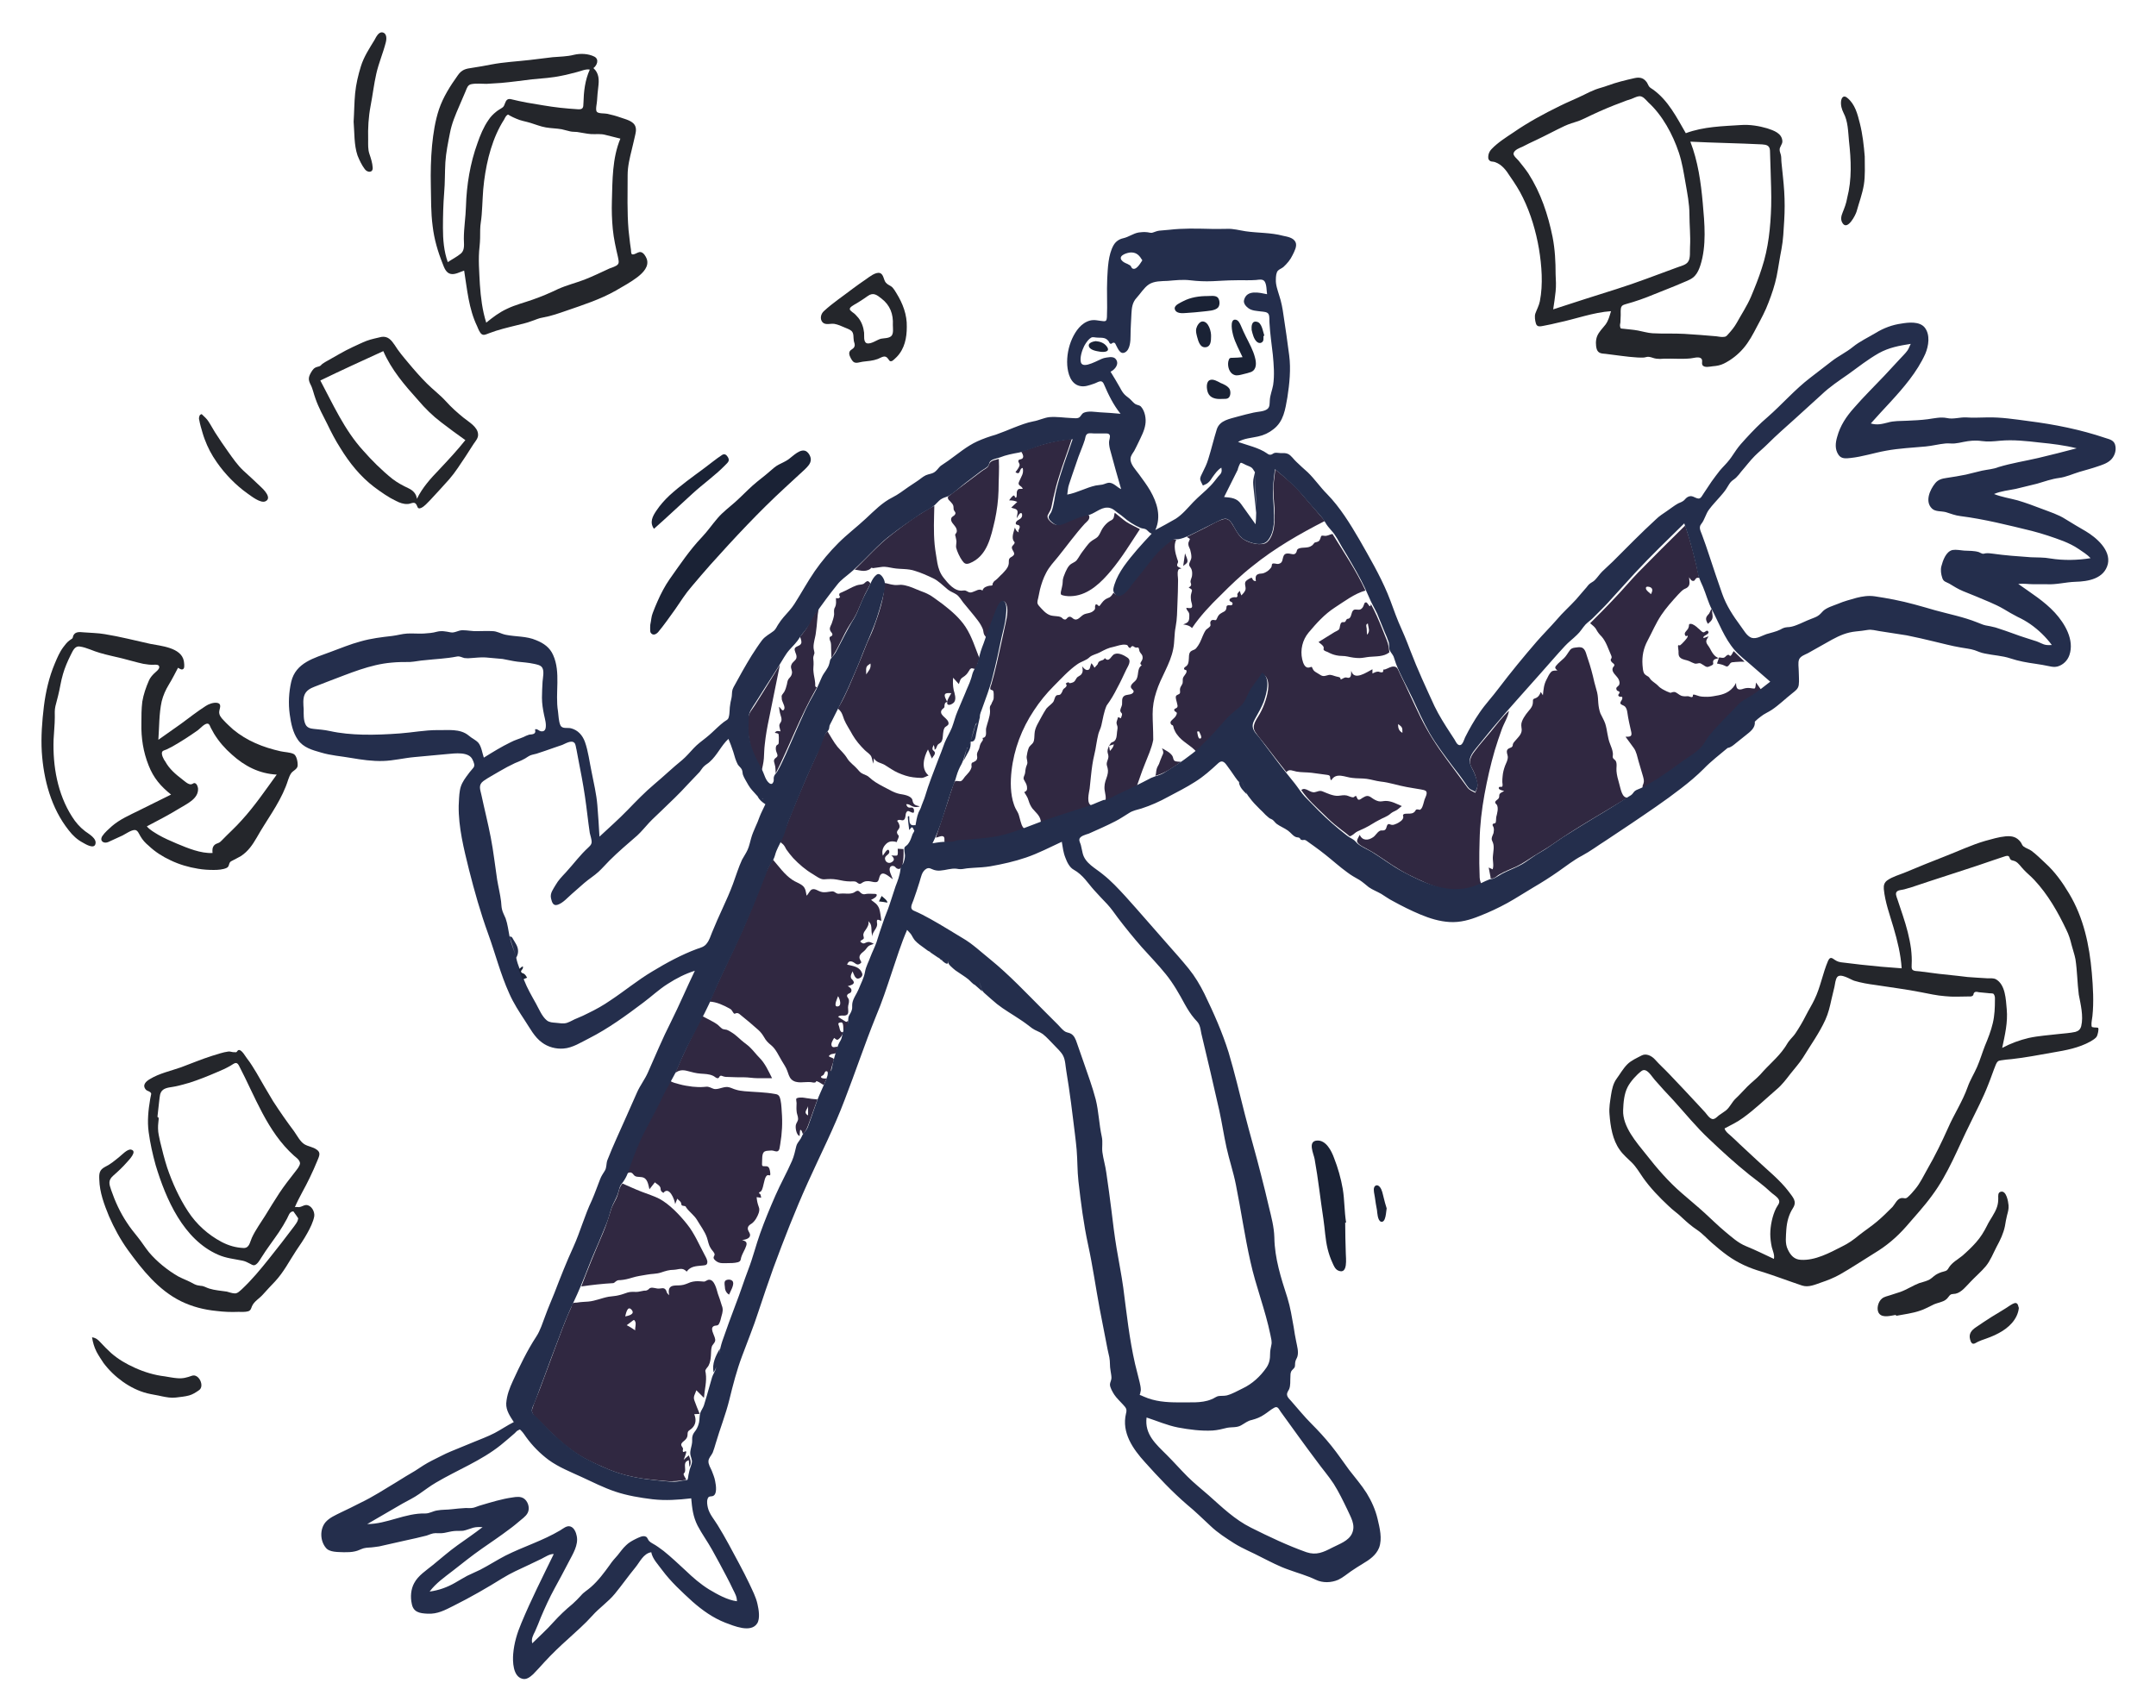 <?xml version="1.0" encoding="utf-8"?>
<!-- Generator: Adobe Illustrator 24.1.0, SVG Export Plug-In . SVG Version: 6.00 Build 0)  -->
<!DOCTYPE svg PUBLIC "-//W3C//DTD SVG 1.1//EN" "http://www.w3.org/Graphics/SVG/1.1/DTD/svg11.dtd">
<svg version="1.1" id="Layer_1" xmlns:x="http://ns.adobe.com/Extensibility/1.0/" xmlns:i="http://ns.adobe.com/AdobeIllustrator/10.0/" xmlns:graph="http://ns.adobe.com/Graphs/1.0/"
	 xmlns="http://www.w3.org/2000/svg" xmlns:xlink="http://www.w3.org/1999/xlink" x="0px" y="0px" viewBox="0 0 712.1 564.2"
	 style="enable-background:new 0 0 712.1 564.2;" xml:space="preserve">
<style type="text/css">
	.st0{fill-rule:evenodd;clip-rule:evenodd;fill:#302841;}
	.st1{fill-rule:evenodd;clip-rule:evenodd;fill:#242E4C;}
	.st2{fill-rule:evenodd;clip-rule:evenodd;fill:#24262B;}
	.st3{fill-rule:evenodd;clip-rule:evenodd;fill:#1A2235;}
</style>
<g transform="translate(-28, 0)">
	<g transform="translate(257, 190.5)">
		<path class="st0" d="M158.2,59.2c-0.8-1.2-2.2-1.8-3.4-2.5c0.5,1.2,0.6,1.5,0,2.6c-0.4,0.9-0.7,1.8-1,2.6
			c-0.3,0.6-0.7,1.2-0.8,1.8c-0.2,0.7-0.1,1.4-0.4,2.1c3.1-0.8,5.9-2.8,8.5-4.6c-0.5-0.1-1.8,0-2.2-0.4
			C158.5,60.6,158.5,59.6,158.2,59.2"/>
		<path class="st0" d="M232.8,48.7c1.4,1.1,1.4,1.1,1.4,2.9C233.1,51,232.7,50.1,232.8,48.7 M167.3,53.5c-0.6,0.1-0.8-1.8-0.9-2.3
			c0.2,0,0.4-0.1,0.6-0.1C167.2,51.5,168.4,53.5,167.3,53.5 M261.3,72c0.9-4.9,2-9.8,3.4-14.6c0.7-2.3,1.5-4.7,2.3-6.9
			c0.7-2,2.1-4.1,2.4-6.2c-2.2,2-4.1,4.6-6,6.9c-1.8,2.2-3.8,4.4-5.5,6.7c-0.7,0.9-1.3,2-1.4,3.2c0,1.3,0.7,2.1,1.2,3.2
			c0.6,1.2,0.9,2.6,1.2,3.8c0.3,1.4-0.2,2-0.6,3.3c-1-0.5-1.9-0.8-2.6-1.7c-0.8-1-1.4-2-2.2-3c-1.6-2.2-3.2-4.3-4.8-6.5
			c-3.2-4.3-6-8.7-8.4-13.5c-2.4-4.9-4.6-9.9-7-14.8c-0.5-1-0.7-2.2-2-2.2c-1,0-1.8,0.6-2.7,0.9c-0.2,0.1-0.5,0.1-0.7,0.1
			c0,0.2,0,0.5-0.1,0.7c-0.2,0.3-0.3,0.2-0.7,0.2s-0.7-0.3-1.1-0.2c-0.6,0-1.2,0.4-1.7,0.6v-1.4c-1.8,0.9-6.1,4-7,0.5
			c-0.1,0.6,0.1,1.8-0.5,2.2c-0.4,0.3-0.9,0-1.4,0c-0.6,0.1-1,0.5-1.6,0.7c0-0.9-0.7-0.8-1.4-1c-0.9-0.2-1.7-0.7-2.6-0.5
			c-0.9,0.2-1.6,0.6-2.5,0.1c-0.6-0.3-1.2-0.8-1.8-1.1c-0.6-0.4-0.7-0.6-1-1.2c-0.3-0.7-0.2-0.5-1-0.3c-1.5,0.4-2.1-1.4-2.4-2.7
			c-0.7-3.1,0.1-6.4,2.1-8.8c2.6-3.1,5.3-6.1,8.7-8.3c3.1-2,6.5-4.6,10.1-5.6c-3-6.5-7.1-12.6-10.9-18.7c-1.1,0.2-1.7,0.8-2.8,0.6
			c-0.9-0.1-0.9-0.1-1.2,0.9c-0.3,0.8-0.5,1-1.3,1.2c-0.8,0.3-0.2-0.2-0.8,0.4c-0.3,0.3-0.4,0.6-0.8,0.8c-1.2,0.9-2.9,0.4-4.2,0.9
			c-0.9,0.4-0.5,0.9-1,1.5c-0.5,0.7-1.4,0.3-2.1,0.2c-1.5-0.2-1.9,0.3-2.2,1.6c-0.2,1-0.4,1.6-1.5,1.8c-0.6,0.1-1.6-0.4-2,0
			C191-4,191.1-3.6,191-3.4c-0.1,0.4-0.4,0.7-0.6,0.9c-0.5,0.6-1.2,1-1.9,1.3s-1.4,0.1-2,0.4c-1,0.4-0.8,1.5-0.7,2.3
			c-0.6-0.1-0.7-0.1-1-0.5c-0.2-0.2-0.1-0.5-0.4-0.6c-0.3-0.1-1.7,0.8-1.9,1.1c-0.6,0.7,0,1.8-0.1,2.6s-0.8,1.5-1.4,2.1
			c-0.2-0.5-0.4-1-0.5-1.5c-0.3,0.3-0.6,0.6-0.8,1c-0.1,0.2,0.1,0.5,0,0.8c-0.3,0.6-0.6,0.2-1.1,0.3c-0.5,0-1.7,0.4-1.5,1.1
			c0.2,0.5,1.1,0.4,1,1.1c-0.1,0.8-1.2,0.3-1.6,0.5c-0.6,0.2-0.3,0.7-0.5,1.2c-0.3,0.9-1,0.9-1.7,1.4c-0.7,0.4-1,0.9-1.3,1.6
			c-0.4,0.9-0.4,0.7-1.2,0.6c-0.5,0-0.8,0.1-1,0.6c-0.2,0.4,0.1,0.9,0,1.3c-0.2,0.5-1.1,1-1.5,1.4c-0.9,1.3-1.3,2.8-2,4.2
			c-0.3,0.6-0.7,1.2-1.1,1.7c-0.5,0.7-0.9,0.6-1.6,1c-1.2,0.6-0.8,2.3-1,3.4c-0.1,0.6-0.2,1.1-0.6,1.5c-0.2,0.3-1.1,0.6-0.9,1.1
			c0.2,0.6,0.9,0,0.8,0.9c-0.1,0.8-1,1.4-1.2,2.2c-0.1,0.5,0,1-0.1,1.6c-0.2,0.6-0.6,1-0.8,1.6s0.1,1.3-0.1,1.7
			c-0.2,0.5-1,0.4-1.3,1c-0.2,0.7,0.3,1.8,0.4,2.5c0.1,0.5,0.3,0.9-0.1,1.3c-0.3,0.3-1.1,0.3-0.8,1c0.2,0.4,0.7,0.3,0.8,0.8
			c0,0.4-0.4,1.1-0.7,1.4c-0.7,0.8-2,1.4-1.1,2.4c0.2,0.2,0.4,0.1,0.5,0.3c0.2,0.3,0.2,0.7,0.3,1c0.3,0.7,0.6,1.4,1.1,2
			c1.7,2.4,4.5,3.5,6.4,5.7c2.3-2.3,4.6-4.5,6.8-6.9c1.8-2,3.6-4.1,5.7-5.9c1.1-0.9,2.3-1.7,3.2-2.8s1.2-2.4,1.8-3.6
			c1.3-2.3,3.1-4.3,4.5-6.5c2.7,1.7,1.6,6.2,0.8,8.7c-0.5,1.5-1.1,3-1.9,4.4c-0.7,1.2-1.6,2.4-1.9,3.7c-0.3,1.1,0.1,2,0.8,2.9
			c0.9,1.3,2,2.5,2.9,3.7c2.3,3,4.6,6,7,9c0.8-1.2,2.2-0.4,3.3-0.2c1.6,0.3,3.3,0.2,5,0.4c1.7,0.2,3.5,0.5,5.2,0.7
			c1.5,0.2,0.5,1,1.3,1.8c1.6-2.8,4.6-1,7-0.8c1.5,0.2,3.2,0.1,4.7,0.3c1.5,0.2,3,0.7,4.6,0.9c3,0.3,5.7,1.3,8.6,1.8
			c1.5,0.3,3.1,0.5,4.7,0.8c0.5,0.1,1.5,0.2,1.8,0.7c0.4,0.7-0.4,2.1-0.6,2.7c-0.3,0.9-0.5,2.3-1.1,3c-0.5,0.6-0.6,0.2-1.2,0.2
			c-0.7,0-0.4,0.1-0.9,0.7c-0.6,0.7-1.4,0.7-2.3,0.7c-0.4,0-1.1,0-1.4,0.2c-0.4,0.4-0.1,0.4-0.1,1c-0.1,1-1.4,1.7-2.2,2.1
			c-0.5,0.2-1.1,0.5-1.6,0.4c-0.4,0-0.8-0.4-1.2-0.2c-0.5,0.2-0.5,1.2-0.8,1.6c-0.6,0.8-1.3,0.2-2,0.6c-0.9,0.5-1.4,1.6-2.2,2.1
			c-1.6,1.1-3.5,1.2-4.4-0.8c-0.3,0.7-1.1,1.7-0.8,2.4c0.3,0.6,1.1,1.1,1.6,1.4c1.6,0.9,3.2,1.7,4.7,2.7c3.5,2.3,6.9,4.8,10.7,6.7
			c3.7,1.8,7.6,3.8,11.7,4.7c4.2,0.8,8.5,0.3,12.4-1.4c-0.6-1.2-0.7-1.9-0.7-3.3c0-1.3-0.1-2.5-0.1-3.8c0-2.5,0-5,0.1-7.5
			C259.8,82,260.4,77,261.3,72"/>
		<path class="st0" d="M305.8,68.4c-0.4-1.4-0.8-2.8-0.9-4.2c-0.1-1,0.3-2.5-0.3-3.4c-0.3-0.4-0.7-0.5-0.9-1c-0.1-0.4,0.1-1.1,0-1.5
			c-0.1-1-0.5-2-0.9-3c-0.9-2.2-0.9-4.5-1.6-6.7c-0.4-1.2-1.1-2.3-1.6-3.4c-0.4-1.1-0.6-2.2-0.7-3.4s-0.1-2.4-0.4-3.6
			c-0.3-1.1-0.6-2.2-0.9-3.3c-0.6-2.7-1.3-5.3-2.2-7.9c-0.4-1-0.6-2.6-1.5-3.3c-0.6-0.5-1.5-0.4-2.2-0.3c-0.8,0.1-1.5,0.1-2.1,0.8
			c-0.7,0.9-1.2,1.9-2,2.7c-0.8,0.8-1.9,1.6-2.6,2.5c-0.6,0.7-0.3,1,0.4,1.6c-0.8,0.1-1.5-0.1-2.1,0.5c-0.6,0.6-1.1,1.7-1.5,2.5
			c-0.9,1.7-1,3.3-1.2,5.2c-0.2-0.4-0.5-0.7-0.7-1.1c-0.3,0.8-0.7,1.6-1.6,2c-1,0.4-1,0.3-1,1.4c0,1.7-1.4,2.7-2.3,4
			c-0.5,0.7-1,1.5-1.3,2.3c-0.4,1-0.2,1.7-0.1,2.7c0.1,1.6-1.4,2.8-2.3,3.9c-0.3,0.3-0.4,0.5-0.6,0.9c-0.1,0.3,0,0.5-0.2,0.8
			c-0.4,0.6-1.3,0.4-1.7,1.2c-0.3,0.7,0.1,1.4,0.2,2.1c0.1,1.1-0.5,2.1-0.9,3.1c-0.4,1.1-0.7,2.2-0.8,3.4c-0.1,0.7-0.1,1.3-0.1,2
			c0,0.3,0.2,1.1,0,1.4c-0.3,0.4-0.8-0.1-1.1,0.3c-0.5,0.8,1.3,1.1,1.7,1.2c-0.4,0.3-1,0.5-1.3,0.8c-0.5,0.5-0.2,0.8-0.4,1.4
			c-0.2,0.6-0.9,0.8-1.2,1.3c-0.2,0.6,0.2,0.7,0.5,1.1c0.6,1.1,0.1,2.8-0.2,4c-0.1,0.5,0,1.7-0.3,2c-0.2,0.2-0.6,0.1-0.8,0.3
			c-0.3,0.4,0,0.6,0.2,1.1c0.2,0.6,0.1,1.3,0,1.9c-0.2,0.6-0.5,1.1-0.6,1.7s0.2,0.9,0.4,1.5c0.5,1.3,0.1,3,0,4.3
			c-0.2,1.6,0.4,3.1-0.1,4.5c-0.4-0.2-0.9-0.4-1.3-0.6c0.1,0.7,0.3,1.4,0.4,2.1c0.1,0.3,0.1,0.7,0.2,1c-0.1,0.4,0.1,0.6,0.4,0.5
			c0.8,0.2,1.9-1,2.5-1.3c1.9-1.1,3.9-1.8,5.8-2.7c2-1,3.7-2.2,5.6-3.4c1.9-1.2,3.9-2.3,5.8-3.6c8.1-5.7,16.8-10.5,25.2-15.7
			C306.7,73.2,306.3,70.1,305.8,68.4"/>
		<path class="st0" d="M315.8,3.4c1.3,0.4,1,1.4,0.5,2.4c-0.5-0.5-1.3-1-1.6-1.6C314.4,3.3,315,3.2,315.8,3.4 M351,35
			c-0.1,0.3-0.1,1.6-0.4,1.9c-0.2,0.2-1.4-0.1-1.7-0.1c-1-0.1-1.7,0.1-2.6,0.4c-1.6,0.4-1.9-0.6-1.9-2.1c-1.2,2.4-3.2,3.6-5.8,4.1
			c-1.2,0.2-2.4,0.5-3.6,0.5c-0.9,0-1.9,0-2.7-0.2c-0.5-0.1-1.1-0.4-1.6-0.5c-1.1-0.2-0.1,0.6-0.9,0.8c-0.2,0.1-1-0.3-1.3-0.3
			c-0.5,0-1,0.1-1.5,0c-1.1-0.1-1.5-0.7-2.4-1.2c-0.5-0.3-0.8-0.2-1.3-0.1c-0.6,0.1-0.1,0.3-0.8,0.1c-0.2,0-0.6-0.3-0.8-0.3
			c-1.2-0.6-2.2-1-3.1-2c-0.7-0.7-1.6-1.2-2.3-1.9c-0.3-0.3-0.4-0.6-0.6-0.8c-0.3-0.3-0.3-0.3-0.7-0.5c-0.4-0.3-0.7-0.4-1-0.9
			c-0.4-0.8-0.4-1.8-0.5-2.7c-0.2-2.9,0.3-5.5,1.7-8.1c1.5-2.8,2.7-5.7,4.5-8.4c1.6-2.4,3.6-4.6,5.5-6.7c0.6-0.6,1.2-1.3,1.8-1.7
			c0.4-0.3,1-0.4,1.4-0.8c1-0.8,0.5-2.2,0.5-3.3c0.3,0.5,0.8,1.4,1.5,1.2c0.5-0.1,0.5-0.7,0.9-0.9c0.3-0.2,0.6-0.1,0.9-0.1
			c-1.2-5.8-2.7-11.7-4.6-17.3c-5.2,5.1-10.4,10.3-15.5,15.5c-2.6,2.7-5,5.6-7.6,8.3c-2.7,2.9-5.5,5.7-8.3,8.5
			c0.8,0.7,1.6,1.2,2.1,2.2c0.5,0.9,1,1.5,1.7,2.2c1.5,1.7,2.2,4.1,3.1,6.1c0.2,0.4,0.2,0.5,0.2,0.9c0,0.2-0.3,0.4-0.3,0.7
			c0,0.3,0.2,0.6,0.4,0.8c0.2,0.2,0.7,0.5,0.8,0.8c0.1,0.4-0.3,0.6-0.5,1c-0.6,1.5,1.3,2.6,1.9,3.8c0.3,0.7,0.5,1.3,0.1,2
			c-0.4,0.5-1.2,0.7-0.7,1.6c0.3,0.5,1,0.2,0.9,0.9c-0.1,0.4-0.8,0.7-0.1,1.2c0.6,0.3,1.2-0.3,1,0.8c-0.1,0.5-0.7,0.9-0.6,1.5
			c0.2,0.5,1.1,0.6,1.5,1c0.5,0.5,0.7,1.3,0.8,2c0.3,2.2,0.8,4.3,1.3,6.5c0.3,1.5-0.5,1.5-1.9,1.5c0.9,1.2,1.8,2.5,2.7,3.7
			c0.9,1.2,1.2,3,1.6,4.4c0.5,1.7,1,3.4,1.5,5.1c0.2,0.8,0.4,1.5,0.1,2.3c-0.4,0.9-0.3,0.9-0.2,1.8c4.1-2.3,7.9-4.9,11.8-7.6
			c1.9-1.3,3.7-2.6,5.6-3.9c1.4-1,2.9-2.2,3.8-3.7c2.2-3.6,5.3-6.4,8.2-9.4c1.5-1.5,2.8-3.4,4.6-4.6c1.7-1.1,3.6-2.1,5.3-3.3
			C352.3,36.8,351.6,35.9,351,35"/>
		<path class="st0" d="M221.7,83.1c1.7-0.8,3.2-1.9,4.8-2.7c1.4-0.8,2.7-1.1,3.9-2.2c0.5-0.4,1-0.6,1.6-0.9c0.8-0.4,1.3-1,2-1.5
			c-1.7-0.7-3.4-1.7-5.3-1.7c-0.8,0-1.6,0.3-2.4,0.1c-0.8-0.2-1.5-0.6-2.2-1.1c-1.2-0.9-1.8-0.8-3.1,0c-0.3,0.2-0.8,0.6-1.1,0.6
			c-0.6,0-0.5-0.4-0.8-0.8c-0.2-0.4,0.1-0.4-0.4-0.4c-0.3,0-0.4,0.4-0.7,0.4c-0.6,0.1-1.7-0.5-2.2-0.6c-1-0.2-1.7,0-2.7,0.1
			s-2-0.2-2.9-0.5s-1.7-0.7-2.5-1c-1.1-0.3-1.3,0.1-2.4,0.3c-1.6,0.4-3.1-1.9-4.5-0.7c2.1,3.1,5,5.7,7.7,8.3c1.4,1.4,2.9,2.8,4.5,4
			c0.7,0.6,1.4,1.1,2.2,1.7c0.3,0.3,0.7,0.5,1,0.8c0.6,0.5,0.5,0.6,1.1,0.3c0.8-0.4,1.3-1.1,2.2-1.5
			C220.1,83.8,220.9,83.5,221.7,83.1"/>
		<path class="st0" d="M222.8,15.5c0.1,1.4,0.9,2.5-0.3,3.7c0-0.7-0.1-1.4-0.1-2.1C222.3,16.5,222,15.7,222.8,15.5 M221.4,9.5
			c-0.2,0.6-0.5,1-1,1.3c-0.8,0.4-2-0.3-2.5,0.4c-0.6,0.6-0.5,2.1-1.3,2.6c-0.2,0.2-0.5,0-0.8,0.3c-0.2,0.2-0.3,0.6-0.5,0.8
			c-0.4,0.3-0.8,0-1.1,0.2c-0.4,0.2-0.5,0.7-0.6,1.1s-0.1,1-0.4,1.3c-0.4,0.4-1.3,0.7-1.7,1c-1.7,1-3.3,2.1-5,3.1
			c0.5,0.5,1.6,1.1,1.7,1.8c0.1,0.5-0.3,0.6,0.2,1c0.2,0.2,0.9,0.4,1.1,0.5c0.9,0.5,1.9,0.9,2.9,1.1c1.2,0.3,2.5,0.1,3.7,0.4
			c1.3,0.3,2.6,0.5,3.9,0.5c1.1,0,2.2-0.3,3.3-0.4c2.1-0.2,4.8,0,6.6-1.5c-0.2-1.5-0.3-2.7-0.9-4.1c-0.5-1.3-1.1-2.7-1.6-4
			c-1.1-2.7-2.2-5.3-3.6-7.8c-0.3,1.8-1-0.6-1.6-0.6C221.6,8.5,221.6,9.1,221.4,9.5"/>
		<path class="st0" d="M338.1,28.7c0.9,0.2,1.7,0.3,2.5,0.7c0.6,0.3,0.9,0.5,1.4-0.1c0.3-0.3,0.4-0.7,0.8-0.9
			c0.4-0.2,0.9-0.1,1.3-0.2c1-0.1,2.1-0.1,3.1-0.1c-1.2-1.2-2.4-2.3-3.6-3.5c-0.2,0.3-0.7,1.5-1.1,1.6c-0.1,0-0.5-0.3-0.6-0.4
			c-0.2,0-0.3,0.1-0.5,0.2c-0.4,0.2-0.6,0.7-1.1,0.8c-0.5,0.1-1-0.1-1.5-0.1C338.6,27.3,338.3,28.1,338.1,28.7"/>
		<path class="st0" d="M336.6,13.7c0.2-0.9-0.2-1.8-0.1-2.6c-0.1-0.1-0.2-0.3-0.3-0.4c-0.2,0.5-0.4,1-0.7,1.5
			c-0.3,0.4-0.7,0.7-0.9,1.2c-0.3,0.8,0.1,1.5,0.5,2.2C335.7,15,336.4,14.6,336.6,13.7"/>
		<path class="st0" d="M329.4,15.6c-0.7,0-0.5,0.4-0.6,0.9c-0.1,0.3-0.2,0.7-0.4,0.9c-0.4,0.6-1.3,1.2-0.8,2
			c0.4,0.7,0.5-0.2,0.8,0.2c0.4,0.3-2.1,2.9-2.5,3.1c-0.2,0.1-0.4-0.2-0.6,0c-0.2,0.1,0.1,1.6,0.1,1.9c0,0.8-0.1,1.6,0.6,2.2
			c0.8,0.7,2,0.7,2.9,1.1c0.6,0.3,1.2,0.6,1.8,0.8c0.7,0.2,1.3-0.2,1.8-0.1c0.4,0.1,1.3,0.8,1.7,1c0.6,0.3,0.7,0.3,1.3,0.1
			c0.3-0.1,0.9-0.4,1.2-0.6c0.3-0.4,0.1-0.4,0.1-1c0.1-1,1.2-0.9,1.9-1.2c-1.5-0.4-2.3-2-3-3.3c-0.3-0.6-1-1.3-1.1-1.9
			c-0.2-0.8,0.4-1.3,0.7-2c-0.5,0.2-2.4,1.1-1.5,0c0.3-0.3,2.1-0.9,1.3-1.7c-0.4-0.5-1,0.5-1.5,0.4c-0.6-0.1-1.3-1.1-1.8-1.4
			C331.3,16.5,330.2,15.6,329.4,15.6"/>
		<path class="st0" d="M151.7,45.4c0-2.5,0.4-4.9,1.2-7.3c1.5-4.9,4.6-9.1,5.6-14.2c0.5-2.4,0.3-4.9,0.8-7.3
			c0.5-2.6,0.5-5.2,0.6-7.8s0.2-5.1,0.2-7.7c0-0.9-0.3-2.2,0-3.1c0.2-0.7,0.5-0.5,1.1-0.7c-0.4-0.3-1.3-0.4-1.4-1
			c-0.1-0.4,0.3-0.8,0.3-1.2c0-0.3-0.2-0.7-0.3-1c-0.6-1.8-1.3-4.5-0.3-6.3c-0.6-0.1-0.9-0.3-1.4,0c-0.6,0.3-1.2,0.9-1.8,1.3
			c-1.1,0.8-2.1,1.7-3.1,2.6c-1.8,1.8-3.3,3.9-4.8,5.9s-3.2,4-4.7,5.9c-1.2,1.5-3.2,3.8-4.9,1.8C138.3,6,138,6.7,137.1,7
			c-1,0.4-1.5,0.8-2.2,1.7c-0.2,0.2-0.6,0.9-0.8,1c-0.4,0.1-0.2-0.1-0.5-0.3c-0.5-0.3-0.7-0.5-0.9,0.3c-0.1,0.4,0.1,0.7-0.1,1.1
			c-0.2,0.4-0.7,0.7-1,0.9c-0.8,0.4-1.6,0.4-2.4,0.7c-1.3,0.5-2.2,2.5-3.7,1.5c-0.5-0.4-1-0.9-1.7-0.5c-0.5,0.3-0.6,1-1.4,0.7
			c-0.4-0.1-0.7-0.7-1.2-0.8c-0.3-0.1-0.7-0.2-1-0.2c-0.8-0.1-1.5-0.1-2.2-0.3c-1.6-0.5-2.7-1.9-3.8-3.1c-0.8-0.9-0.6-1.4-0.3-2.6
			c0.2-1,0.4-1.9,0.6-2.9c0.5-1.9,1.1-3.7,2-5.4c1-2,2.6-3.7,4-5.4c2.9-3.6,5.7-7.5,8.8-10.9c0.6-0.6,1.6-1.3,1.5-2.3
			c-0.1-1.1-1.3-0.6-2.1-0.4c-2,0.5-3.9,1.5-5.8,2.2c-1.1,0.4-2.5,1.2-3.6,0.7s-2.8-1.9-2.2-3.1c0.5-1,1-1.6,1.2-2.7
			c0.2-1,0.4-1.9,0.6-2.9c0.5-2.3,1.1-4.6,1.8-6.8c1.3-4.3,2.9-8.4,4.3-12.7c-5.9,0.5-11.2,2.2-16.7,4.2c0.3,0.5,0.8,1.3,0.6,1.9
			c-0.2,0.8-1.3,0.5-1.5,1c-0.3,0.6,0.6,1,0.3,1.8c-0.2,0.7-0.9,1.5-1.3,2.1c1.8,1.2,1.1-1.3,2.4-1.4c0.4,1.9-0.5,2.8-1.2,4.5
			c-0.7,1.4,0.9,1.3,1.2,2.4c-0.9,0.1-1.5-0.3-1.9,0.8c-0.2,0.4,0.1,2.1-0.4,2.1c-0.4,0-0.3-0.7-0.6-0.7c-0.4-0.1-1.4,1.3-1.6,1.6
			c1.1,0,1.7,0.1,2.7,0.5c-0.7,0.6-1.3,1.3-2,1.9c0.6,0.3,1.7,0.3,2,1c0.3,0.6-0.2,1.8-0.2,2.5c0.3-0.4,0.7-1.3,1.1-1.6
			c0.5-0.3,0.7,0,0.7,0.7c-0.1,1.4-1.8,1.3-2.1,2.4c-0.2,1.1,1.3,0.3,1.3,1.4c0,0.6-0.7,1.1-0.3,1.8c-0.8-0.4-0.9-0.7-1.3-1.6
			c-0.3,1.1-1,2.8-0.6,4c0.3,0.9,0.9,0.7,0.2,1.6c-0.3,0.3-0.6,0.6-0.6,1c0,1,1.5,1.9,0.3,2.8c-0.5,0.4-0.9,0.4-1.2,1
			c-0.2,0.5,0,1.3-0.2,1.9c-0.3,1.2-1.2,2-2,2.9c-0.8,0.7-1.5,1.6-2.3,2.2c-0.5,0.3-0.6,0.5-0.9,1c-0.1,0.2,0,0.4-0.1,0.6
			C98.6,3,98.1,3,97.8,3c-0.9,0.2-2,0.5-2.3,1.6c-1.1-0.8-2.2,0.2-3.3,0.5c-0.5,0.2-1,0.2-1.5-0.1c-0.8-0.4-0.8-0.5-1.7-0.4
			c-2.7,0.4-4.9-2.4-6.4-4.3c-1.1-1.4-1.7-3.1-2-4.8c-0.3-2-0.7-4-0.9-6.1c-0.4-4.3-0.2-8.5-0.1-12.8c-5,2.6-9.6,6-14.1,9.5
			c-4.4,3.4-8.2,7.7-12.2,11.6c1,0.1,2,0.4,3,0.4c0.5,0,1-0.1,1.5-0.3c0.3-0.1,0.5-0.3,0.7-0.4C58.7-3,58.9-3,59.3-2.8
			c1-0.1,1.9-0.3,2.9-0.4c1.3-0.2,2.6,0.2,3.9,0.4c2.3,0.4,4.8,0.1,7.1,0.9c2,0.6,4,1.5,5.9,2.4c1.8,0.8,3.4,2.5,5,3.8
			C85,5,86,5.3,86.9,5.9s1.6,1.8,2.2,2.6c1.6,2,3.3,3.9,4.8,5.9c0.7,0.9,1.3,1.9,1.7,2.9c0.2,0.5,0.2,1.2,0.4,1.7
			c0.2,0.5,0.5,0.7,0.8,1.2c1-2.6,1.9-5.1,2.9-7.7c0.4-1,2.1-5.7,3.4-3.9c1.1,1.6,0.5,4.7,0.1,6.5c-0.5,2.3-1,4.6-1.5,6.9
			c-1,4.6-2,9.2-3.3,13.7c-0.1,0.3-0.3,0.6-0.3,1c0,0.5-0.2,0.2,0.1,0.6c0.2,0.2,0.6,0.1,0.8,0.4c0.3,0.4,0.2,1.8,0.2,2.3
			c0,0.9-0.6,1.4-0.8,2.2C97.7,43,98,43.7,98,44.5c0,1.8-0.9,3.8-1.3,5.6c-0.2,1.2,0.5,3-1.2,3.2c0.4,0.7-0.1,1-0.4,1.5
			c-0.4,0.6-0.5,1.2-0.7,2c-0.2,0.6-0.6,1.1-0.7,1.7c-0.1,0.6,0.2,1.1,0,1.7c-0.2,0.7-0.7,0.8-1.2,1.1c-0.6,0.3-0.4,0-0.6,0.5
			c-0.1,0.2,0,0.8,0,1.1c-0.3,1.3-1.3,2.2-2.2,3.2c-0.3,0.4-0.8,1.2-1.2,1.4c-0.6,0.3-1.5-0.2-2,0.1c-0.5,0.3-1,2.4-1.2,2.9
			c-0.4,1.1-0.8,2.2-1.1,3.4c-1.4,4.1-2.7,8.2-4.1,12.3c0.7,0,1.7-0.7,2.4-0.4c0.7,0.3,0.3,1.3,0.5,1.9c0.2,0.4,1.3,0.3,1.9,0.4
			c0.9,0,1.3-0.2,2.1-0.4c1.4-0.4,3.1-0.3,4.5-0.4c3.2-0.3,6.4-0.4,9.5-1.1c3-0.7,5.8-1.8,8.8-2.6c-1.4-0.7-1.6-2.5-2-3.8
			c-0.2-0.7-0.3-1.3-0.7-2c-0.5-0.8-0.9-1.6-1.2-2.5c-1.2-3.4-1.2-7.6-0.8-11.1c0.8-7.2,3.4-14,7.4-20c1.9-2.9,4.1-5.6,6.5-8
			c2.5-2.5,5-5.3,7.9-7.3c1.3-0.9,2.9-1.2,4-2.3c0.9-0.8,2.3-1,3.4-1.6c1.5-0.8,2.8-1.5,4.5-1.8c1.3-0.3,2.7-0.9,4-0.7
			c0.9,0.1,0.6,0.5,1.1,0.9c0.7,0.5,0.4-0.2,1-0.4c0.4-0.2,0.7,0.3,1.1,0.4c0.2,0.1,0.9,0,0.9,0c0.4,0.2,0.3,1.1,0.6,1.5
			c0.2,0.4,0.6,0.7,0.8,1.2c0.2,0.7,0.1,1.2-0.2,1.7c-0.3,0.6-0.8,0.9,0,1.5c-1.8,1.2-0.7,3.6-2.1,5.1c-0.5,0.5-1.5,1.2-1.5,2
			s1.5,1.2,0.7,2c-0.7,0.8-2.2,0.4-3,1.1c-0.8,0.7-0.5,1.8-0.6,2.8c-0.1,0.7-0.8,1.6-0.5,2.3c0.2,0.5,0.5,0.4,0.5,0.9
			c0,0.4-0.3,0.9-0.4,1.3l-0.9-0.4c-0.1,0.5-0.4,1.1-0.5,1.6c-0.1,0.7,0.2,1,0.3,1.6s-0.2,1.6-0.2,2.3c-0.1,0.8-0.1,1.6-0.7,2.3
			c-0.3,0.4-0.8,0.4-1.2,0.7c-0.3,0.3-0.4,0.6-0.7,1c0.5-0.2,1.1-0.3,1.6-0.5c-0.2,1-0.6,1.4-1.3,2.2c-0.1-0.6-0.2-1.2-0.3-1.7
			c-0.2,0.6-0.5,1.1-0.5,1.8c0,0.6,0.3,1.1,0.3,1.7c0,1.1-0.8,1.9-0.5,3c0.4,1.3,0.5,2,0.1,3.4c-0.4,1.2-0.9,2.4-0.9,3.6
			c-0.1,1.4,0.5,2.6,0.4,4c-0.1,0.7-0.3,1.1,0.4,1.2s1.4-0.5,1.9-0.7c2.8-1.3,5.6-2.7,8.4-4c-0.5-0.7-0.4-0.7-0.1-1.6
			c0.2-0.7,0.5-1.3,0.7-2c0.5-1.4,1-2.9,1.6-4.3c1-2.6,2.3-5.3,2.8-8.1C151.9,50.4,151.7,47.9,151.7,45.4"/>
		<path class="st0" d="M-19.2,249c-0.9-0.6-1.8-1.2-2.8-1.7c0.5-0.4,1.1-0.8,1.6-1.2c0.6-0.4,0.8-0.9,1.2,0
			C-18.8,246.9-19.3,248-19.2,249 M-20.4,242.2c1.3,1.5-1.1,2-2.1,2.2C-22.3,243.7-21.8,240.6-20.4,242.2 M8.1,236.9
			C7.7,235.6,7,232,5,232.3c-0.5,0.1-0.9,0.5-1.4,0.6c-0.5,0-0.9-0.1-1.4-0.1c-1-0.1-2.1,0-3.1,0.3c-1.1,0.4-2,0.9-3.2,1
			c-0.9,0.1-1.8,0-2.7,0.2c-1.5,0.4-1.4,1.7-1.2,3.1c-0.3-0.3-0.5-0.5-0.7-0.8c-0.2-0.4-0.2-0.8-0.5-1.1c-0.6-0.7-1.4-0.3-2.1-0.3
			c-0.9,0.1-2-0.5-2.9-0.2c-0.4,0.1-0.6,0.6-1,0.7c-0.3,0.2-0.7,0.2-1.1,0.2c-0.8,0.1-1.7,0.4-2.4,0.4c-1.1,0-2-0.1-3,0.2
			s-1.9,0.7-2.9,0.9c-1.1,0.3-2.2,0.3-3.4,0.5c-2.2,0.4-4.4,1.4-6.7,1.6c-1.2,0.1-2.3,0.1-3.5,0.3c-0.4,0.1-1.2,0-1.5,0.2
			s-0.6,1.2-0.7,1.6c-2,4.2-3.5,8.7-5.2,13.1c-1.7,4.6-3.4,9.1-5.1,13.7c-0.8,2.1-1.8,4.3-2.5,6.5c-0.6,2,1.8,3.4,3,4.7
			c3.1,3.1,6.2,6.2,9.8,8.8c3.6,2.7,7.6,4.5,11.6,6.2c4.1,1.8,8.5,2.9,13,3.5c2.3,0.3,4.6,0.5,6.9,0.7s4.3-0.1,6.6-0.4
			c-0.2-0.5-1-1.5-0.9-2c0-0.2,0.4-0.4,0.4-0.6c0.1-0.3,0.1-0.5,0.1-0.8c0-1.3-0.5-2.6,1.2-3.1c0.1,0.7,0.1,1.5,0.2,2.2
			c0.8-1.2,0.3-2.6-0.2-3.8c-0.6,0.5-1.2,1-1.7,1.5c0.1-0.4,1.1-2.6,0.8-2.8c-0.3-0.2-0.8,0.4-1,0.1c-0.2-0.2,0-0.7,0-1
			c-0.1-0.5-0.6-0.8-0.6-1.3c0-0.7,0.9-1.2,1.3-1.6c0.6-0.6,0.8-1.1,0.8-1.9c0-1.2,0.5-1.1,1.4-1.9c1.4-1.3,1.5-3,0.8-4.7
			c0.6,0,1.2-0.1,1.8-0.1c-0.6-1.4-1.2-2.9-1.7-4.3c-0.6-1.4,0.2-2.2,0.6-3.5c0.8,0.8,1.7,1.7,2.5,2.5c0.2-2.7,1-5.4,0.6-8.1
			c-0.1-0.8-0.3-0.8,0.1-1.4c0.3-0.5,0.7-0.8,0.9-1.3c0.5-1,0.6-2,0.7-3.1c0.1-1,0-2.1,0.3-3c0.2-0.7,0.9-1.1,1.1-1.9
			c0.3-1.4-1.9-3.8-0.6-4.8c0.7-0.5,1.5,0,1.9-0.9c0.4-0.7,0.6-1.7,0.8-2.5c0.4-1.3,0.6-2.3,0.1-3.5C8.9,239.1,8.5,238,8.1,236.9"/>
		<path class="st0" d="M28.5,171.9c-0.3-0.7-0.8-0.9-1.6-1c-3.3-0.6-6.6-0.6-10-0.9c-0.9-0.1-1.9-0.2-2.8-0.5
			c-0.8-0.2-1.5-0.6-2.3-0.8c-1.5-0.4-3,0.6-4.5,0.6c-0.8,0-1.4-0.5-2.2-0.7c-0.6-0.2-1.2,0-1.8,0c-1.2,0.1-2.4,0-3.6-0.1
			c-1.5-0.2-2.9-0.4-4.3-0.8c-0.9-0.3-2.4-0.5-3.1-1.2c-1.6,2.4-2.9,5-4.1,7.6c-1.1,2.6-2.6,5-4,7.5c-2.8,5-4.8,10.4-6.6,15.8
			c1-0.5,1.8-1,2.6,0.1c0.7,1,1.6,0.7,2.8,0.9c1.9,0.3,2.1,2.4,2.5,4c0.6-0.8,1.2-1.5,1.8-2.3c0.5,0.5,1.3,0.8,1.7,1.5
			c0.3,0.4,0.1,0.8,0.3,1.2c0.1,0.4,0.5,0.5,0.8,0.8c1.9-2.4,3.7,2.1,3.9,3.7c0.2-0.6,0.5-1.2,0.7-1.8c0.3,0.4,0.8,0.7,1.1,1.1
			c0.2,0.3,0.2,0.7,0.3,1c0.3,0.3,0.4,0.2,0.8,0.3c0.6,0.1,0.5,0.1,0.8,0.6c1,1.4,2.6,2.5,3.5,4c1.1,1.9,2.6,3.8,3.3,5.9
			c0.4,1.2,0.5,2.3,1.2,3.4c0.3,0.6,0.9,1.1,1.2,1.7c0.4,0.7-0.3,1-0.2,1.6c0.1,0.6,1.1,1.3,1.7,1.5c0.8,0.3,1.8,0.2,2.7,0.2
			c1.1,0,2.5,0,3.6-0.3c1-0.3,0.9-0.8,1.1-1.6c0.3-1,0.9-2,1.3-2.9c0.6-1.4,1-2.4-1-2.8c1.1-0.2,2.9-0.5,2.6-2
			c-0.2-0.7-0.8-1.2-0.7-2c0.1-0.8,0.7-1.1,1.3-1.5c1.1-0.8,1.9-2.3,2.3-3.5c0.2-0.7,0.3-1.3,0-2c-0.4-1.1-0.6-2-0.7-3.2
			c0.5,0.1,1,0.1,1.5,0.2c-0.1-0.5-0.1-0.8-0.3-1.2c-0.1-0.1-0.4-0.2-0.4-0.4c0-0.3,0.5-0.3,0.7-0.6c0.5-0.6,0.7-2,0.9-2.7
			c0.2-0.7,0.3-1.5,0.7-2.1c0.7-1.2,1.6,0.5,1.4-1.2c-0.1-0.8-0.2-2.1-1.2-2.2c-1.2-0.1-1.6,0.3-1.5-1.1c0.1-1-0.2-3.3,0.9-3.8
			c0.5-0.3,1.4-0.2,2-0.3c0.7-0.1,1.3,0.3,1.9,0.3c1.1,0,1-1.6,1.2-2.4c0.6-3.5,0.8-7.1,0.5-10.7C29.1,175,29,173.2,28.5,171.9"/>
		<path class="st0" d="M57.1,32.3c-0.1-2.6-0.1-2.6,1.4-3.6C58.8,30.4,57.8,31.2,57.1,32.3 M83.1,38.9c0.3-0.6,1.6-0.4,2.1-0.4
			c-0.3,0.5-1.1,1.8-1.4,2.8C83.5,40.6,82.8,39.5,83.1,38.9 M79.7,57.2c0.6-0.4,0.4-0.4,0.7-1c0.2-0.4,0.2-0.6,0.6-0.9
			c0.9-0.6,1-0.6,1.3-1.7c0.2-1,0.1-2.5,0.6-3.5c0.3-0.7,1.4-0.8,1.4-1.6c0-1.7-3-2.5-2.4-4.2c0.2-0.5,0.7-0.7,1-1.1
			c0.1-0.3,0-0.6,0.1-0.9c0.1-0.6,0.3-0.8,0.9-0.9c-0.1,0.3-0.1,0.5,0,0.7c0.4,0.7,1.9-0.1,2.3-0.7c0.7-1.1,0.1-2.8-0.2-3.9
			c-0.3-1.5-0.3-2.6-0.2-4.1c0.6,0.7,1.3,1.4,1.9,2.1c0.4-1.1,0.4-1.7,1.4-2.3c0.9-0.6,1.3-1,1.9-2c0.2-0.4,0.4-0.7,0.8-0.9
			c0.4-0.1,1.1,0.3,1.5,0.2c0.2-0.1,0.5-1.3,0.5-1.5c0.2-0.7,0.5-1.3,0.7-2c-1.4-3.5-2.5-7.2-4.6-10.4c-1.9-2.9-4.7-5.3-7.4-7.4
			c-1.4-1-2.8-2.1-4.2-3c-1.5-0.9-3-1.3-4.6-2s-3.4-1.4-5.1-1.5c-0.9,0-1.7,0.2-2.6,0c-1-0.1-1.9-0.5-2.9-0.6c0,5.1-1.9,10.2-3.6,15
			c-0.8,2.2-1.9,4.1-2.7,6.3c-0.8,2.1-1.7,4.3-2.6,6.4c-1.9,4.4-3.6,8.9-6,13c-0.2,0.4-0.5,0.6-0.3,0.9c0,0.1,0.3,0.3,0.4,0.4
			c0.2,0.2,0.4,0.5,0.6,0.8c0.4,0.7,0.6,1.5,0.9,2.3c0.7,1.7,1.9,3.4,2.8,5.1c1.1,1.9,2.5,3.5,4,5c0.7,0.7,1.8,1.3,2.2,2.2
			c0.3,0.7,0.4,1.6,0.6,2.3c0.1-0.6,0.2-1.2,0.3-1.8c0.6,1.4,2.3,1.5,3.5,2.2c1.5,0.9,2.8,1.9,4.4,2.6s3.3,1.3,5,1.5
			c0.9,0.1,1.8,0.2,2.7,0.2c0.9,0,1.5-0.5,2.4-0.8c-2.6-2.2-1.6-6-0.2-8.6c0.4,1,0.9,2,1.3,3c0.3-0.7,1.3-1.4,0.9-2.2
			c-0.3-0.5-0.6-0.4-0.7-0.9c-0.1-0.4,0.2-1,0.4-1.4C79.6,56.1,79.7,56.6,79.7,57.2"/>
		<path class="st0" d="M72.3,73.6c-0.6-1.3-2.9-1.6-4.1-1.8c-2-0.4-3.8-1.6-5.6-2.5c-1.7-0.9-3.1-1.7-4.5-3c-0.6-0.6-1.2-0.7-2-1.1
			c-0.8-0.3-1.3-0.9-1.8-1.5c-1.1-1.3-2.6-2.2-3.5-3.7s-2.1-2.5-3.2-3.8c-1.3-1.6-2.2-3.4-3.3-5.1c-2,2.1-2.5,5.4-3.7,8
			c-1.5,3.2-2.9,6.5-4.3,9.7c-2.5,5.8-4.9,11.7-7.1,17.7c-0.1,0.2-0.5,0.9-0.4,1.2c0.1,0.2,0.6,0.5,0.8,0.7c0.5,0.5,0.8,1.1,1.1,1.7
			c0.7,1,1.5,2,2.3,2.9c1.9,2,4.1,3.9,6.5,5.3c1,0.6,2.5,1.8,3.7,1.7c1.5-0.1,2.7-0.2,4.3,0.1c1.5,0.3,2.8,0.6,4.4,0.6
			c0.6,0,1.2-0.1,1.8,0.1c0.4,0.2,0.7,0.6,1.2,0.7c0.6,0,0.9-0.5,1.5-0.7c0.5-0.2,1-0.2,1.5-0.2c0.7,0,2.4,0.7,3,0.1
			s0.4-2.4,1.6-2.6c0.9-0.2,2.7,1.4,3.4,1.9c-0.4-1.2-1.5-3-0.9-4c0.3-0.4,0.6-0.5,1.1-0.4c0.6,0.1,0.6,0.5,1.1,0.8
			c2.5,1.4,2.3-5.3,2.2-6.4c-0.6,0-1.3-0.1-1.9-0.1c0,0.6,0.2,1.9-0.2,2.2c-0.3,0.2-1.5,0-1.9,0c0.9,0.8,1.3,1.6,0,2.3
			c-0.9,0.5-2-0.1-2.1-1.2c-0.1-1.2,1.7-1.3,1.4-2.5c-0.4-1.5-1.8,1.1-2.1,1.5c-0.4-1.3-0.1-2.6,0.8-3.6c1.1-1.3,2.3-1.3,3.8-0.9
			c0.1-0.6,0.5-1.1,0.6-1.6c0.2-0.7-0.1-0.5-0.4-1.1c-0.5-1,0.5-1.3,0.7-2.2c0.1-0.5-0.1-0.9-0.3-1.4c-0.3-0.5-0.8-0.8,0-1
			c0.6-0.2,1.3,0.4,1.8-0.1c0.6-0.5,0.4-1.7,0.7-2.3c0.5-1,1-0.4,1.8-0.1c0.6,0.2,0.8,0.2,0.8-0.5c0-0.3,0-0.6-0.3-0.9
			c-0.4-0.4-1-0.1-1.4-0.2c-0.6-0.2-0.7-0.6-0.9-1.1c1.1-0.1,1.1,0.3,2.1,0.7c0.8,0.3,1.6,0.3,2.4,0c-0.5-0.2-1.2-0.2-1.7-0.6
			C72.4,74.7,72.5,74.2,72.3,73.6"/>
		<path class="st0" d="M140,36.8c1.1-2,2-4,3-6.1c0.6-1.2,1.9-3,0.3-4c-1-0.7-2.9-1.7-4.2-1.1c-1.1,0.4-1.7,3-3.2,1.3
			c-0.3,0.8-1.2,0.7-1.8,1.1c-0.4,0.3-0.4,0.6-0.6,1c-0.3,0.4-0.7,0.7-1,1.1c-0.3-0.6-0.6-1-1-1.5c-0.3,0.6-0.3,0.9-0.5,1.5
			c-0.1,0.3-0.2,0.6-0.6,0.7c-0.8,0.3-1.6-0.7-2-1.2c0.2,0.8,0.4,1.8-0.2,2.6c-0.4,0.6-1.2,0.7-1.6,1.3c-0.5,0.7-0.5,1.2-1.4,1.5
			c-0.2,0.1-0.7,0.2-0.9,0.2c-0.2,0-0.3-0.3-0.4-0.3c-0.3,0-0.7,0.3-0.9,0.4c0.5,0.7,0.3,0.9-0.2,1.4c-0.7,0.5-0.7,0.6-1,1.4
			c-0.2,0.4-0.4,0.7-0.7,0.9c-0.4,0.2-0.9,0-1.2,0.3c-0.6,0.4-0.6,1.6-1.1,2.2c-0.7,0.8-1.5,1.3-2.2,2.1c-0.6,0.9-1.1,1.8-1.6,2.7
			c-0.9,1.8-2.2,3.5-2.3,5.6c-0.1,0.9,0,2-0.4,2.8s-1.3,1.1-1.6,2.1c-0.3,0.8-0.5,1.8-0.6,2.6c-0.1,1,0.5,1.8,0.1,2.7
			s-0.5,1.6-0.6,2.6s-0.8,1.6-0.4,2.4s0.9,1.4,1,2.3c0.1,1,0,1.4-0.9,1.8c0.5,0.9,1.1,1.6,1.4,2.7c0.3,1,0.7,1.9,1.3,2.7
			c1.3,1.6,2.8,2.5,2.8,4.8c5.7-1.9,11.4-3.8,17-5.7c-2.2-0.4-1.1-4.3-0.9-5.7c0.3-2.6,0.5-5.3,0.9-7.9c0.3-2.2,1-4.4,1.3-6.7
			c0.2-1.2,0.4-2.3,0.7-3.5c0.3-1,0.8-1.9,1-2.9c0.5-2.2,0.8-4.3,1.7-6.4C137.9,40.7,139,38.8,140,36.8"/>
		<path class="st0" d="M-25.4,232.7c0.4-0.3,0.9-0.3,1.4-0.3c1.3-0.1,2.5-0.4,3.8-0.8c1.6-0.5,3.2-0.7,4.9-1
			c1.5-0.3,3.1-0.2,4.6-0.7S-8,229-6.4,229c1.7-0.1,2.8-0.9,4.2,0.6c1.3-1.8,3.1-1.8,5.1-2c0.7-0.1,1.6,0,1.7-0.9
			c0.2-0.8-0.5-1.9-0.8-2.5c-1.9-3.5-3.4-7.2-5.9-10.3c-2.4-3-5.6-6.4-9-8.3c-1.9-1-4-1.6-6-2.4c-2.1-0.8-4.2-1.8-6.3-2.7
			c-1.1,1.2-1.2,2.6-1.7,4.1c-0.5,1.4-1.4,2.6-1.9,4c-0.9,2.8-1.7,5.6-2.9,8.4c-2.5,5.8-4.9,11.6-7.1,17.5c3.5-0.5,7-0.9,10.6-1.1
			C-25.9,233.2-25.9,233-25.4,232.7"/>
		<path class="st0" d="M161.8,15.8c1,0.1,2.2,0.4,2.9,1.2c2.7-4,6-7.5,9.5-10.9c3.3-3.3,6.7-6.6,10.4-9.5c7.4-6,15.6-10.7,24-15
			c-2.7-3.1-5.3-6.2-8-9.3c-2.5-2.9-5.5-5.3-8.4-7.7c-0.2,2.4-0.7,4.8-0.6,7.2c0,2.4,0.4,4.8,0.4,7.2c0,2,0,4.1-0.5,6
			c-0.4,1.5-1.3,3.6-2.9,4.1c-2.2,0.6-5.9-0.4-7.6-2c-1.4-1.3-2.2-3.3-3.3-4.9c-0.8-1.1-1.6-1.5-2.9-1.1c-1.9,0.6-3.8,1.8-5.6,2.7
			c-2.1,1-4.1,2.1-6.2,3.1c0.1,0.1,1,0.5,1,0.7c0,0.1-0.5,1.1-0.5,1.3c-0.1,0.8,0.3,1.5,0.6,2.2c0.2,0.8,0.4,1.6,0.4,2.4
			c0,0.9-0.5,1.4-0.7,2.2s0.4,1.1,0.7,1.8s0.3,1.5,0.2,2.3c-0.1,0.6-0.5,1.3-0.5,1.9c0,0.3,0.3,0.7,0.2,1.1s-0.5,0.6-0.8,0.8
			c1.1,0.7,1.3,0.6,0.9,1.8c-0.3,0.9-0.2,1.7-0.1,2.6c0.1,0.5,0.6,1.8,0.2,2.2c-0.3,0.4-1.3,0.1-1.8,0.1c0.2,0.9,0.4,0.8,0.8,1.5
			c0.3,0.5,0.2,1.1,0.2,1.6C163.8,15.2,162.9,15.3,161.8,15.8"/>
		<path class="st0" d="M-2,163.3c1.5,0.4,2.9,0.8,4.5,0.9c1.3,0.1,2.7,0.1,4,0.7c0.5,0.2,1,0.8,1.5,0.8c0.6,0,0.4-0.4,0.8-0.7
			c0.4-0.3,0.7,0,1.1,0.1c0.6,0.2,1.2,0.2,1.8,0.2c1.7,0.1,3.4,0.1,5,0.1c1.5,0,3,0.3,4.5,0.3c1.6,0,3.2,0,4.8,0
			c-1.2-2.4-2.3-4.9-4.2-6.8c-1-1-1.8-2.1-2.8-3.1c-0.9-1-2.1-1.7-3.1-2.6c-1.1-0.9-2-1.9-3.2-2.6c-0.5-0.3-1.1-0.7-1.7-0.9
			c-0.5-0.1-0.9-0.1-1.4-0.3C9,149,8.5,148.4,8,148s-1.1-0.7-1.6-1c-1.1-0.6-2.3-1.2-3.4-1.8c-3.3,6.1-6.3,12.4-9,18.8
			C-4.8,163-3.5,162.9-2,163.3"/>
		<path class="st0" d="M84.9-24.8c0.3,0.4,0.7,0.7,0.9,1.2c0.2,0.5,0.1,1,0.2,1.5c0.2,0.6,0.9,0.9,0.4,1.6c-0.3,0.5-1,0.6-1.2,1.2
			c-0.4,1.1,0.9,2.1,1.4,2.9c0.3,0.5,0.5,1,0.4,1.6c-0.1,0.4-0.4,0.6-0.5,0.9c-0.1,0.6,0,0,0.1,0.6s0.3,1.2,0.3,1.8
			s-0.2,1.3-0.1,1.9c0.3,1.3,1.2,3.2,2,4.3c0.7,1,1.2,1.3,2.4,0.9c5.9-2.3,7.1-8.8,8.4-14.3c0.7-3.3,1.1-6.4,1.2-9.7
			c0-3.5,0.3-7,0.1-10.5c-1,0.3-2.2,0.4-2.9,1.2c-0.4,0.5-0.4,1-0.7,1.4c-0.5,0.6-1.5,1-2.1,1.5c-3.1,2.3-6.2,4.7-9.3,7
			c-0.4,0.3-0.9,0.7-1.3,1S84-26.5,84.1-26C84-25.6,84.6-25.1,84.9-24.8"/>
		<path class="st0" d="M126.6-5.4c-0.6,0.7-1.6,0.9-2.3,1.6c-0.7,0.7-1,1.5-1.4,2.3c-0.4,1.1-0.9,1.9-0.9,3.2c0,1.1-0.4,2.2-0.6,3.3
			c-0.1,0.8-0.1,1,0.7,1.2c1.1,0.3,2.3,0.3,3.4,0.2c5.2-0.5,9.3-4.6,12.4-8.3c3.6-4.3,6.5-9.1,9.6-13.8c-1.5-0.8-3.1-1.5-4.5-2.4
			c-1.3-0.9-2.5-2-3.8-3c-0.2,0.5-0.2,1.2-0.4,1.7c-0.3,0.6-0.6,0.7-1.2,1c-1,0.6-1.8,1.5-2.4,2.4c-0.6,0.9-0.9,2-1.6,2.8
			c-0.7,0.7-1.6,1-2.3,1.6c-1.1,0.9-2,2.4-2.9,3.5C127.8-7.3,127.3-6.3,126.6-5.4"/>
		<path class="st0" d="M29.7,41.9c0.2,0.5,0.6,1.3,0.3,1.9c-0.6,1.1-1.1-0.5-1.7-0.8c0.1,0.9,0.2,1.8,0.5,2.7
			c0.2,0.6,0.4,1.2,0.3,1.8c-0.1,0.7-0.7,1-0.7,1.7c0,0.6,0.3,1.3,0.4,1.9c-1-0.1-1.3-0.3-1.9,0.5c0.3,0.1,0.9,0.1,1.1,0.3
			c0.3,0.2,0.1,0.1,0.2,0.6c0.1,0.6,0,1.6,0,2.3c0,0.8-0.5,0.6-0.8,1.1c-0.2,0.4-0.2,1.1-0.1,1.5c0.1,0.6,0.5,1.2,0.5,1.7
			c-0.1,0.7-0.7,0.7-1,1.2c-0.4,0.7,0,1.1,0.1,1.8c0.3,0.9,0.2,1.9,0.3,2.9c4.6-9.2,8.1-18.8,13.2-27.7c0.1-0.2,0.2-0.4,0.4-0.7
			c-0.2-0.1-0.3-0.2-0.5-0.3c-0.1-0.4,0-1-0.1-1.5c-0.1-1.1-0.4-2.1-0.5-3.2c-0.2-1.2,0.1-2.3,0-3.5c0-0.4-0.1-0.8-0.1-1.2
			c0-0.6,0.3-1.1,0.4-1.6c0-0.6-0.3-1.3-0.3-1.9c0-0.5,0-0.9,0.1-1.4c0.2-1.3,0.6-2.5,0.7-3.7c0.4-2.6,0.4-5.2,0.9-7.8
			c-0.7,1-1.5,2-2.1,3c-0.7,1-1.1,2.1-1.7,3.2c-0.5,0.9-1.2,1.7-1.8,2.5c-0.6,0.6-0.6,0.6-0.3,1.4c0.1,0.3,0.2,0.7,0.2,1.1
			c-0.2,1.6-2.6,1-2.2,2.7c0.2,0.9,0.8,1.6,0.5,2.6c-0.3,0.8-1.3,1.2-1.6,2.1c-0.4,0.9,0.1,1.5,0.2,2.4c0,0.8-0.3,1.4-0.8,1.9
			c-0.7,0.7-0.7,1.2-0.9,2.2c-0.2,0.9-0.5,1.8-0.9,2.5c-0.5,0.8-1,1-0.8,1.9C29.1,40.7,29.5,41.3,29.7,41.9"/>
		<path class="st0" d="M18.9,56c0.8,3,2,5.9,3.6,8.5c0.3-1.5,0.7-3,0.8-4.5c0.1-1.5,0.1-3.1,0.3-4.6c0.3-2.9,0.8-5.7,1.4-8.5
			c1.2-5.9,2.4-11.8,3.6-17.8C26.8,32,25,35,23.2,37.9c-0.9,1.4-1.8,2.9-2.7,4.3c-0.7,1.2-2.1,2.7-2.3,4.1c-0.2,1.6-0.1,3.5,0,5.1
			C18.2,53,18.5,54.5,18.9,56"/>
		<path class="st0" d="M45,20.5c0,0.4,0.3,0.9,0.4,1.3c0.1,0.5,0.1,1,0.1,1.5c0,1.2,0.1,2.4,0.1,3.6c2.4-3.4,3.8-7.4,6-10.9
			c1-1.5,2-3,2.7-4.7s1.5-3.5,2.3-5.3c0.5-1,1-1.9,1.5-2.9c0.2-0.5,0.5-0.7,0.2-1.1c-0.1-0.2-0.4-0.4-0.6-0.5
			c-0.6-0.1-1,0.6-1.5,0.9c-0.7,0.3-1.5,0.2-2.3,0.5c-1.7,0.6-3.2,1.6-4.9,2.3c-0.5,0.2-0.9,0.3-0.8,0.9c0,0.6,0.6,0.4,0,0.9
			c-0.3,0.3-0.7,0.1-1.1,0.1c0,1.2,0.2,1.9-0.3,3c-0.5,0.8-0.3,1.5-0.3,2.4c-0.1,1-0.5,2.1-0.8,3c-0.4,0.9-0.9,1.6-0.4,2.5
			c0.3,0.5,0.9,0.9,0.5,1.5C45.4,19.9,44.9,19.7,45,20.5"/>
		<path class="st0" d="M37.9,178c-1.8-1-0.1-2.1,0-3.1V178z M35.3,172.1c-0.3,0-1.2,0.1-1.3,0.4c-0.1,0.1,0.1,1.3,0.1,1.4
			c0,0.9-0.1,1.7,0,2.6c0,0.9,0.5,1.7,0.5,2.6c0,0.8-0.5,1.2-0.7,1.9c-0.3,0.9,0.1,3.5,1.2,3.8c0-0.2,0.1-1.9,0.2-2
			c0.5-0.2,0.7,1.1,0.9,1.4c1.4-1.4,1.8-3.3,2.5-5.1c0.8-2.1,1.5-4.3,2.3-6.4c-0.9-0.1-1.8-0.1-2.8-0.3
			C37.1,172.3,36.2,172,35.3,172.1L35.3,172.1z"/>
		<path class="st0" d="M10.9,232.4c-0.8,0.3-0.6,1.3-0.5,2.1c0,1.1,0.4,2.1,1.4,2.7c0.4-1,1.7-3.1,1.3-4.2
			C12.8,232.2,11.6,232.1,10.9,232.4"/>
		<path class="st0" d="M161.8-3.5c0.5-0.5,1.3-0.8,1.4-1.5c0.1-0.8-0.6-2-0.8-2.7C162.2-6.3,162-4.9,161.8-3.5"/>
		<path class="st0" d="M47.5,142c-1.3,0,0.1-2.8,0.3-3.4C48.3,139.3,49.3,142,47.5,142 M58.7,106.8c0.5-0.3,1.5-0.7,1.8-1.3
			c0.3-0.7-0.3-0.7-0.9-0.7c-0.7,0-1.6-0.1-2.3,0s-1,0.3-1.7-0.1c-0.4-0.2-0.7-0.8-1.2-0.9s-1,0.4-1.4,0.6c-1.4,0.6-2.8,0.2-4.2,0.3
			c-0.5,0-1,0.2-1.5-0.1c-0.6-0.3-0.8-0.7-1.6-0.6c-1.3,0.1-2.3,0.5-3.6,0.1c-0.8-0.2-1.9-1.1-2.8-0.8c-0.8,0.2-1.2,1.5-1.9,2.1
			c-0.2-1.1-0.3-2.4-1.2-3.2c-1-0.9-2.5-1.3-3.6-2.1c-2.5-1.7-4.3-4.3-6.3-6.6c-1.2,1.8-2.1,3.5-2.9,5.6c-0.8,2-1.5,3.9-2.3,5.9
			c-1.6,4-3.2,7.9-4.9,11.8c-3.5,7.9-7.4,15.6-10.8,23.6c2.3,0.1,4.6,1.2,6.6,2.3c0.5,0.3,0.6,0.4,0.9,0.9c0.2,0.2,0.4,0.8,0.7,0.8
			c0.2,0,0.7-0.3,1-0.2c0.4,0.1,0.7,0.3,1,0.6c2,1.6,3.9,3.2,5.8,4.9c0.9,0.8,1.4,1.5,2,2.5c0.6,1.1,1.3,1.8,2.3,2.6
			c1.6,1.3,2.5,3.5,3.6,5.3c0.6,1,1.3,2,1.7,3.1c0.4,1,0.6,2.1,1.4,2.9c1.7,1.6,4.3,0.7,6.4,0.9c0.8,0.1,1,0.3,1.7,0
			c0-0.3,0.1-0.4,0.3-0.3c0.2,0.1,0.5,0.2,0.7,0.3c0.5,0.3,1,0.6,1.6,1c0.3-0.7,0.6-1.5,0.9-2.2c-0.3,0-1.6,0.1-1.8-0.4
			c-0.2-0.4,0.5-0.5,0.8-0.8s0.4-1.3,1-1.2c0.4,0,0.4,0.4,0.4,0.8c1,0,1-0.8,1.1-1.5c0.1-0.5,0.3-1,0.4-1.4c0.1-0.3,0.6-1.6,0.5-1.9
			c-0.3-0.7-2.6-0.6-1.1-1.5c0.4-0.3,1.5-0.2,1.9-0.6c0.3-0.3,0.3-1.5,0.4-2c-0.7,0-1.4,0.4-1.8-0.1c-0.6-0.8,0.3-2.1,0.7-2.8
			c0.6,0.4,0.9,0.9,1.5,0.4c0.7-0.5,1.3-1.6,1.6-2.3c-0.7,0-0.6,0.1-1-0.4c-0.2-0.3-0.3-0.9-0.4-1.3c-0.2-0.8-0.7-1.3,0.3-1.5
			c0.6-0.1,0.7,0,0.9,0.5c0.2,0.7,0.1,1.9,0.2,2.7c0.9-1.1,1.8-2.3,1.5-3.8c-0.6,0.6-0.6,0.4-1.3,0s-1.4-0.9-2-1.3
			c0.9-0.8,2.2,0,3-0.7c0.6-0.4,0.3-1.8,0.3-2.4c0-0.8,0.4-1.5,0.3-2.3c0-0.8-1-1.2-0.5-1.9c0.3-0.5,1.2-0.4,1.3-1.2
			c0.2-0.8-0.6-1.3-1.2-1.6c0.9-0.3,2.6-0.6,1.8-1.8c-0.4-0.6-0.8-0.6-0.8-1.4c0-0.6,0.4-1.2,0.6-1.7c0.3,0.7,0.8,2.5,1.8,2.4
			c0.8-0.1,1.6-0.8,1.4-1.6c-0.8-2.4-2.9-2.5-5-3c0.4-1.4,1.4-1.3,2.4-0.6c0.6,0.4,1,0.8,1.8,0.3c0.8-0.5,0.4-0.6,0.1-1.3
			c-0.7-1.3,0.3-2.1,1.3-2.9c0.6-0.5,0.8-1,1.3-1.5s1.3-0.6,1.9-0.9c-0.8-0.4-1.4-0.8-2.3-0.5c-0.6,0.2-1,0.6-1.6,0.2
			c-1.4-0.7,0.4-0.9,0.6-1.5c0.1-0.3-0.3-1-0.1-1.5c0.1-0.5,0.4-0.9,0.7-1.3c0.6-0.9,1.2-1.8,0.9-2.9c0.7,0.8,0.9,1,1,2.1
			c0,1,0.1,2,0.3,3c0-1.5,1.4-2.4,1.6-3.8c0.1-0.4-0.3-1.5,0.1-1.7c0.3-0.2,1,0.3,1.3,0.3c-0.2-1.3-0.3-2.7-0.7-4
			C60.8,108.1,59.7,107.6,58.7,106.8"/>
	</g>
	<g transform="translate(28, -0.5)">
		<path class="st1" d="M654.6,156c-1.8,0.4-3.5,0.9-5.3,1.3c-2.1,0.4-4.2,0.8-6.4,1.1c-1.4,0.2-2.7,0.5-3.7,1.7
			c-1.8,2.2-3.5,6.1-1.1,8.4c1.1,1.1,3.1,0.8,4.6,1.2c1.6,0.5,3.1,1.1,4.8,1.3c7.9,1,15.8,3,23.6,4.9c3.5,0.9,7.1,2.1,10.5,3.4
			c1.7,0.7,3.4,1.5,5,2.6c1.3,0.9,2.8,1.8,3.9,3c-4.3,0.7-9,0.8-13.3,0.1c-2.1-0.4-4.3-0.3-6.4-0.4c-2.2-0.2-4.3-0.3-6.5-0.5
			c-2.1-0.2-4.2-0.4-6.2-0.7c-0.8-0.1-1.5-0.2-2.3-0.1c-0.5,0.1-0.7,0.2-1.1,0.1c-0.3-0.1-0.7-0.3-1.1-0.5c-1.6-0.5-3.3-0.4-4.9-0.5
			c-1.2-0.1-2.6-0.4-3.8-0.2c-2.2,0.5-3.2,3.5-3.7,5.4c-0.3,1.2-0.1,2.6,0.3,3.8c0.4,1.3,1.2,1.3,2.3,1.9c1.5,0.9,2.9,1.8,4.6,2.5
			c1.4,0.6,2.8,1.1,4.2,1.7c3,1.3,6.3,2.5,9.2,4.2c1.5,0.9,3,1.8,4.6,2.6c1.5,0.7,2.9,1.5,4.2,2.4c2.7,1.9,5.1,4.2,7.1,6.9
			c-0.9,0-1.7,0.1-2.6-0.2c-1.1-0.4-2.1-1-3.3-1.3c-2.1-0.7-4.2-1.3-6.3-2.1s-4.3-1.5-6.4-2.2c-1.1-0.3-2.2-0.5-3.3-0.7
			c-1-0.2-1.9-0.7-2.8-1c-4.5-1.8-9.2-2.7-13.9-4c-4.5-1.3-8.9-2.6-13.5-3.5c-2.1-0.4-4.3-0.8-6.4-1.1c-2.1-0.3-4,0-6,0.5
			c-2.1,0.6-4.1,1.1-6.2,2c-1.5,0.6-3.6,1.2-4.8,2.3c-0.7,0.7-1.1,1.3-2,1.8c-0.7,0.4-1.4,0.6-2.1,0.9c-1.6,0.6-3.1,1.4-4.7,2
			c-1,0.4-2.1,0.7-3.1,0.7c-1,0.1-1.4,0.3-2.3,0.8c-1.4,0.7-3,1-4.6,1.5c-1.5,0.5-3.2,1.7-4.9,1.2c-1.6-0.6-2.6-2.6-3.6-3.9
			c-2.5-3.4-4.7-6.7-6.1-10.7c-1.5-4.2-2.9-8.5-4.3-12.7c-0.7-2.2-1.5-4.4-2.3-6.6c-0.4-1.2-1.3-2.5-0.3-3.7
			c1.1-1.3,1.5-3.4,2.6-4.8c1.1-1.5,2.4-2.8,3.6-4.2c0.7-0.8,1.4-1.6,2-2.5c0.5-0.7,0.9-1.6,1.5-2.3c0.5-0.6,1.3-1,1.8-1.5
			c0.6-0.6,1.2-1.3,1.7-2c1.5-1.7,2.9-3.6,4.5-5.2c1.3-1.3,2.8-2.5,4.2-3.9c2.9-2.9,6-5.6,9-8.3c2.9-2.7,5.9-5.3,8.8-8
			c2.7-2.6,5.9-4.7,8.9-6.8c3.3-2.4,6.5-4.9,10-6.9c3.4-1.9,6.8-2.5,10.6-3.1c-0.4,0.7-0.6,1.5-1.1,2.2c-0.7,1-1.7,1.9-2.5,2.8
			c-1.7,1.8-3.4,3.7-5.1,5.5c-3.3,3.5-6.8,6.9-10,10.6c-2.6,2.9-4.6,5.9-5.6,9.6c-0.6,2-0.8,4.1,0.4,5.9c0.9,1.4,2.4,1.3,4,1.1
			c3.9-0.4,7.8-1.7,11.7-2.4c4.3-0.8,8.8-1,13.1-1.4c2.2-0.2,4.4-0.8,6.6-1c1-0.1,2,0.1,3,0s2-0.3,2.9-0.5c2-0.4,3.9-0.6,6-0.3
			s4,0.1,6.1-0.1c4.3-0.4,8.8,0.1,13.1,0.6c4.1,0.4,8.2,0.9,12.2,1.9c-4.2,1.1-8.4,2.2-12.7,3.2s-8.8,1.7-13.1,3
			C658.4,155.5,656.5,155.6,654.6,156L654.6,156z M320.6,245.4c0.5-1.7,0.9-3.5,1.5-5.2c0.1-0.4,0.3-0.7,0.6-1
			c-0.4,0.7-0.7,1.3-0.9,2.2C321.4,242.8,321,244.1,320.6,245.4L320.6,245.4z M319.7,247.1c0.1-0.2,0.2-0.4,0.3-0.6
			C319.9,246.7,319.8,246.9,319.7,247.1L319.7,247.1z M319.4,248c0.1-0.2,0.2-0.4,0.2-0.6C319.5,247.5,319.4,247.7,319.4,248
			L319.4,248z M320.5,245.7c-0.2,0.2-0.3,0.4-0.4,0.6C320.2,246.1,320.4,245.9,320.5,245.7L320.5,245.7z M578.8,230.1
			c-1.7,1.1-3.3,1.7-4.7,3.2c-3.1,3.3-6.5,6.5-9.4,10c-1.2,1.4-1.8,3.1-3.2,4.4c-1.5,1.5-3.4,2.6-5.1,3.8c-3.8,2.7-7.6,5.6-11.7,7.9
			c-0.9,0.5-1.8,1.1-2.8,1.5c-0.6,0.3-1.4,0.5-1.9,0.9s-0.7,1-1.3,1.4c-0.4,0.3-0.9,0.5-1.3,0.8c-3.5,2.2-7.1,4.5-10.7,6.6
			c-3.5,2.1-7,4.3-10.5,6.5c-1.8,1.2-3.6,2.5-5.4,3.7c-1.5,1-3.1,1.8-4.5,2.8c-1.6,1.1-3,2.2-4.7,3c-1.6,0.8-3.4,1.5-5,2.3
			c-1,0.5-1.8,1.1-2.8,1.6c-0.6,0.4-1.1,0.3-1.8,0.5c-1.9,0.7-3.6,1.8-5.6,2.4c-8.1,2.5-15.9-1.1-23-4.9c-3.6-1.9-6.8-4.4-10.2-6.5
			c-1.5-0.9-3.3-1.6-4.7-2.7c-0.7-0.6-0.9-1.1-1.8-1.6c-0.7-0.4-1.4-0.8-2-1.3c-3.2-2.5-6.2-5.1-9.1-8c-1.6-1.6-3.1-3.2-4.7-4.8
			c-1.2-1.3-2.1-2.8-3.2-4.2c-2.7-3.3-5.3-6.6-7.8-10c-1.2-1.6-2.5-3.3-3.7-4.9c-0.8-1.1-2.1-2.2-2.4-3.6c-0.3-1.3,0.5-2.5,1.1-3.6
			c0.9-1.6,1.8-3.2,2.5-5c0.9-2.6,2.4-7.7-0.5-9.6c-1.1,1.8-2.4,3.3-3.6,5.1c-1.2,1.7-1.7,3.9-3,5.4c-1.5,1.6-3.4,2.8-4.9,4.4
			c-1.5,1.6-2.9,3.3-4.4,4.9c-1.5,1.7-3.2,3.3-4.8,4.9c-1.5,1.5-3.3,2.7-5,4c-1.8,1.3-3.7,2.5-5.6,3.7c-0.8,0.5-1.7,1.1-2.6,1.4
			c-1,0.3-1.8,0.6-2.8,1c-3.8,2-7.7,3.9-11.6,5.7c-1,0.5-2.1,1.2-3.3,1.5c-0.4,0.1-0.7,0-1.1,0.2c-0.5,0.2-1,0.4-1.5,0.6
			c-2,0.9-4,1.6-6.1,2.2c-4.3,1.4-8.6,2.7-12.9,4.3c-4,1.5-7.8,3.1-11.9,4.2c-4,1.1-8.3,1.3-12.4,1.7c-1.1,0.1-2.4,0-3.5,0.3
			c-1,0.3-1.5,0.5-2.5,0.4c-1.9-0.1-3.6,0.2-5.4,0.5c2.8-5.5,4.3-11.8,6.3-17.6c0.5-1.5,1.2-3,1.6-4.6c0.4-1.4,1-2.8,1.7-4
			c0.8-1.6,1.1-3.4,1.7-5c-0.4,1.3-0.7,2.7-1.1,4c0.6-1.1,1.2-2.2,1.8-3.3c0.6-1.2,0.6-1.9,0.6-3.1c1.5,0.2,1.6-1.4,1.8-2.5
			c0.4-1.7,0.7-3.4,1.1-5c0.2-0.4,0.1-1,0.2-1.4c0.1-0.5,0.3-1,0.5-1.5c1.3-3.7,2.8-7.4,3.7-11.2c1.1-4.2,2-8.5,2.9-12.8
			c0.5-2.3,1.2-4.6,1.4-6.9c0.1-1.1,0.7-4.7-0.9-5.2c-1.2-0.4-2.5,3.3-2.8,4.1c-0.8,2-1.5,4-2.2,5.9c-0.7,1.8-1.2,3.6-1.9,5.3
			c-0.7,1.8-1,3.6-1.6,5.4c-0.4,1.1-1,1.8-1.4,2.8c-0.3,0.7-0.4,1.5-0.7,2.3c-0.5,1.6-1.3,3.1-1.9,4.7c-0.8,2-1.7,3.9-2.5,5.9
			c-0.8,1.8-1.2,3.7-1.9,5.5c-0.7,1.7-1.7,3.3-2.4,5c-0.7,1.9-1.4,3.9-2.2,5.8c-1.5,4-3.1,7.9-4.3,12c-0.3,1-0.8,2-1.1,2.9
			c-0.2,0.8-0.6,1.5-1,2.3c-0.6,1.5-0.8,3.1-1.1,4.7l0,0l0.1-0.5c-0.6,0-1.3,0.2-1.7-0.4c-0.5-0.6-0.3-1.8-0.4-2.6
			c-0.7,0.1-0.4,0.4-0.4,1.1c0,0.3,0.1,0.7,0.1,1l0.3,2.5c0.2-0.1,0.7-0.9,0.9-0.9c0.3,0,0.6,0.8,0.8,1.2c-0.1,0.1-0.1,0.3-0.2,0.4
			c-0.2,0.4-0.4,0.6-0.5,1c-0.3,0.8-0.5,1.5-0.9,2.2c-0.2,0.3-0.4,0.7-0.7,1c-0.2,0.2-0.8,0.6-0.9,0.8c-0.3,0.6,0.1,2.1,0.1,2.7
			c0,0.9-0.2,1.8-0.6,2.7c-0.2,0.3-0.5,0.5-0.6,0.8c-0.2,0.4-0.2,0.6-0.3,1.2c-0.2,1.9-0.9,3.7-1.6,5.5c-0.7,2-1.3,4.1-2,6.1
			c-0.6,1.9-1.5,3.8-2.1,5.7c-0.8,2.2-1.5,4.5-2.2,6.7c-0.6,1.7-1.4,3.2-2,4.8c-0.6,1.7-1.5,3.2-1.8,5c-0.3,1.9-1.4,3.9-2.1,5.7
			c-0.6,1.5-1.9,3.1-2.1,4.8c-0.1,0.8,0.1,1.5-0.2,2.2c-0.2,0.7-0.6,1.2-0.9,1.8c-0.4,0.9-0.1,1.7-0.4,2.5c-0.2,0.8-0.7,1.3-1.2,2
			c-0.7,1.2-0.5,2.5-1.2,3.7c-1.1,1.7-1.4,3.6-2,5.5c-0.3,0.9-0.5,1.9-0.7,2.9c-0.1,0.4-0.2,1.1-0.4,1.5c-0.3,0.4-0.7,0.3-0.9,0.5
			c-0.2,0.2-0.2,0.9-0.3,1.2c-0.3,0.9-0.6,1.8-1,2.6c-0.8,1.9-1.7,3.7-2.4,5.6c-0.7,2-1.4,4-2.1,6c-0.3,0.9-0.7,1.9-1,2.8
			c-0.4,0.9-0.7,1.2-1.3,1.9c-0.6,0.7-0.8,1.7-1.4,2.4c-0.5,0.7-0.9,1.2-1.1,2c-0.4,1.6-0.7,3.2-1.4,4.8c-1.7,3.9-3.8,7.6-5.5,11.5
			c-1.8,4.1-3.5,8.2-5,12.4c-1.4,3.9-2.4,8-3.9,11.9s-2.7,7.8-4.2,11.6c-1.5,4-3,8-4.4,12.1c-0.5,1.5-0.8,2.9-1.1,4.4
			c0.1-0.7,0.2-1.3,0.3-1.9c-1.4,2.4-2.7,5-2.1,7.9c0.4-0.6,0.7-1.2,0.9-1.8c-0.1,0.3-0.2,0.7-0.3,1c-0.4,0.9-0.8,1.5-1.1,2.4
			c-0.6,2.1-1.2,4.2-1.8,6.3c-0.3,1-0.6,2-0.9,3c-0.3,0.9-0.9,1.6-1.2,2.5c-0.3,1-0.2,2.1-0.4,3.1c-0.2,0.9-0.5,1.7-1,2.5
			c-0.4,0.6-0.9,1.1-1.1,1.8c-0.3,0.8-0.1,1.6-0.2,2.4c-0.1,1-0.5,2-0.6,3.1c-0.1,1,0.3,1.6,0.5,2.6s-0.2,1.7-0.5,2.6
			c-0.3,0.8-0.4,1.6-0.6,2.4c-0.1,0.3-0.1,1.4-0.4,1.6c-0.2,0.2-1.2,0.2-1.4,0.2c-1,0.2-1.9,0.4-2.9,0.4c-2,0-4.1-0.3-6.2-0.5
			c-4.1-0.4-8.2-1.1-12.2-2.4c-3.7-1.2-7.5-3-10.9-4.8c-3.5-1.9-6.6-4.4-9.5-7c-1.6-1.4-3.1-3-4.6-4.5c-0.7-0.7-1.4-1.5-2.2-2.2
			c-0.6-0.6-1.3-1.1-1.4-2c-0.1-1,0.7-2.1,1-3c0.3-0.8,0.6-1.6,0.9-2.4c0.7-2,1.5-4,2.2-5.9c1.5-4.1,3-8.2,4.6-12.3
			c1.5-4.1,3.1-8.2,5-12.2c1.8-3.8,3.4-7.7,4.9-11.6c1.4-3.7,3.1-7.3,4.6-11c0.8-2,1.7-3.9,2.3-6c0.5-1.7,0.9-3.3,1.8-4.9
			c0.5-1,1-2,1.3-3.2c0.3-1,0.4-1.8,1.1-2.6c1.3-1.6,2.1-3.5,2.7-5.5c1.3-3.9,2.9-7.8,4.7-11.4c1.9-3.7,3.9-7.2,5.7-11
			c1.7-3.8,4.1-7.2,5.7-11.1c3.3-8,7.9-15.3,11.3-23.2c3.3-7.8,7.3-15.3,10.6-23.1c1.8-4.1,3.5-8.2,5.1-12.3c0.8-2,1.5-4,2.3-5.9
			c0.7-1.8,2-3.1,2.5-5c0.5-1.9,1.4-3.3,2.2-5c0.9-1.7,1.4-3.8,2.1-5.7c1.6-4,3.2-8,4.9-12c1.7-4.1,3.6-8.1,5.4-12.1
			c0.7-1.5,1.1-3.2,1.8-4.7c0.3-0.8,1.1-1.4,1.4-2.1c0.1-0.3,0.1-0.8,0.2-1.2c0.2-0.5,0.5-1,0.7-1.4c1.8-3.7,3.8-7.3,5.5-11.1
			c1.7-3.9,3.4-7.7,4.9-11.7c1.5-3.9,3.3-7.6,4.6-11.6c0.6-1.9,1.2-3.8,1.7-5.8c0.4-1.7,1.2-4.2,0.8-5.9c-0.2-1.1-1.5-3.3-2.7-2.3
			c-1.2,0.9-1.9,2.7-2.5,4c-1,1.9-2,3.8-2.8,5.8c-0.7,1.6-1.2,3.1-2.1,4.6c-2.2,3.5-3.9,7.2-5.9,10.9c-0.4,0.8-1,1.5-1.6,2.2
			s-0.4,1-0.7,1.9c-0.4,1.6-1.7,2.8-2.4,4.3c-0.9,2-1.6,3.8-2.7,5.7c-0.9,1.6-1.8,3.2-2.6,4.9c-1.8,3.9-3.5,7.8-5.2,11.7
			c-0.9,2.1-1.8,4.1-2.8,6.2c-0.4,0.9-0.9,1.8-1.4,2.7c-0.3,0.6-0.9,1-1.1,1.6c-0.3,0.7,0,1.2-0.2,1.8c-0.3,0.7-0.6,1-1.3,0.6
			c-1.4-1-1.7-3-2.5-4.5c-1.8-3.5-3.6-6.7-4.2-10.6c-0.4-2.2-0.2-4.4-0.2-6.6c0-1.9,1.2-3.3,2.2-4.9c2.4-3.8,4.8-7.6,7.2-11.3
			c1.1-1.7,2-3.4,3.1-5s2.5-2.7,3.6-4.2c0.6-0.8,1.1-1.7,1.8-2.5c0.6-0.7,1.1-1.3,1.6-2.1c0.9-1.4,1.5-2.9,2.5-4.3
			c2.3-3.2,4.7-6.5,7.2-9.6c1.3-1.7,2.9-2.7,4.5-4.1c1.6-1.3,3-2.8,4.5-4.2c2.8-2.8,5.5-5.7,8.7-8.1c3.2-2.5,6.6-4.8,10-7.1
			c1.7-1.1,3.8-1.9,5.1-3.4c0.6-0.6,1.1-1.2,1.9-1.6c0.7-0.4,1.5-0.5,2.2-0.9c1.9-1.1,3.6-2.8,5.3-4.1c1.7-1.3,3.4-2.6,5.1-3.9
			c0.7-0.6,2.1-1.2,2.6-1.9c0.3-0.4,0.3-1,0.6-1.4c0.8-0.9,2.3-1,3.3-1.4c2-0.8,4.1-1.2,6.3-1.6c1.9-0.4,3.7-1.2,5.5-1.8
			c4-1.4,8.1-2.2,12.2-2.6c-1.9,5.5-4,11-5.4,16.7c-0.6,2.3-0.7,5-1.6,7.2c-0.3,0.8-1.3,1.5-0.8,2.4c0.3,0.7,1.3,1.4,1.9,1.8
			c1.3,0.8,2.9-0.1,4.1-0.6c2.1-0.9,4.2-1.9,6.5-2.3c2.4-0.4,4.4-2.7,6.8-2.6c1,0,1.9,0.5,2.6,1.1c0.8,0.7,1.7,1.2,2.5,1.9
			c1.7,1.5,3.7,2.8,5.8,3.7c0.7,0.3,1.4,0.1,2.1,0.7c0.5,0.4,0.9,1,1.6,1.2c-3.3,3.5-6.4,6.9-9.2,10.8c-1.3,1.9-2.4,3.8-3.1,6
			c-0.3,1.1-0.7,1.9,0,2.9c0.4,0.6,1,1,1.7,0.9c1.7-0.3,3.2-2.5,4.1-3.8c1.1-1.4,2.3-2.8,3.4-4.2c2.3-2.9,4.4-6,7.3-8.4
			c0.9-0.7,1.7-1.5,2.7-2.1c0.8-0.5,1.3-0.1,2.1-0.3c2.1-0.4,4-1.5,5.9-2.4c2-1,4.1-2.1,6.2-3.1c1.1-0.5,2.7-1.6,3.9-1.1
			c1.4,0.6,2.2,2.8,3,4c0.7,1.1,1.4,2.1,2.6,2.8c2,1.1,5.9,2.4,7.7,0.3c2.5-2.9,2.2-7.7,2-11.2c-0.1-2.2-0.4-4.4-0.2-6.6
			c0.1-1.9,0.4-3.8,0.6-5.8c3.5,2.9,6.9,5.9,9.8,9.4c1.6,1.9,3.2,3.7,4.8,5.5c0.8,0.9,1.5,1.7,2.1,2.8c0.5,0.9,1.2,1.7,1.9,2.5
			c1.5,1.6,2.5,3.7,3.6,5.6c1.1,1.8,2.2,3.6,3.2,5.4c2.1,3.6,4,7.1,5.6,10.9c0.8,2,1.9,3.8,2.8,5.7c0.8,2,1.6,3.9,2.4,5.9
			c0.5,1.1,1,2.3,1.4,3.5c0.2,0.8,0,1.8,0.3,2.6c0.3,0.7,1,1.4,1.3,2.1c0.3,0.8,0.5,1.6,0.8,2.4c1.5,3.9,3.6,7.5,5.4,11.3
			c1.8,3.9,3.6,7.9,5.7,11.6c2.2,3.8,4.9,7.3,7.5,10.8c1.4,1.8,2.8,3.6,4.1,5.5c0.5,0.7,0.9,1.4,1.5,2c0.6,0.5,1.4,0.7,2,1.1
			c0.4-1,0.9-1.7,0.7-2.8c-0.1-1-0.5-1.9-0.8-2.8c-0.6-1.8-2.1-3.4-1.7-5.3c0.4-1.8,1.9-3.3,3-4.7c1.5-1.8,3-3.7,4.5-5.5
			c5.1-6.1,10.5-12,15.8-18c2.7-3,5.3-6.1,8.1-9.1c1.2-1.3,2.7-2.4,4-3.7c1.1-1,1.8-2.3,2.8-3.4c0.8-0.8,1.7-1.4,2.4-2.1
			c0.6-0.6,1.3-1.3,1.9-1.9c1.4-1.4,2.8-2.8,4.1-4.3c2.7-2.9,5.3-5.9,8-8.8c5.2-5.6,10.7-10.9,16.2-16.3c1.6,4.6,2.9,9.5,4,14.2
			c0.3,1.2,0.4,2.4,0.8,3.5c0.4,1.1,0.9,2.2,1.4,3.3c1,2.4,1.7,5.1,2.9,7.4c2.3,4.4,4.2,9.6,7.5,13.4c1.6,1.9,3.8,3.5,5.7,5.2
			c2,1.8,4.1,3.5,6.1,5.3C582.6,227.4,580.7,228.8,578.8,230.1L578.8,230.1z M410.5,259.5c-0.2-0.4-0.3-0.6-0.5-0.7
			c0.1,0.1,0.3,0.2,0.4,0.5c0.3,0.7,0.6,1.4,0.8,2.2C411,260.8,410.8,260.1,410.5,259.5L410.5,259.5z M361.4,294.6
			c1.4,1.6,2.9,3.1,4.3,4.6c1.3,1.4,2.4,3,3.5,4.5c2.5,3.3,5.2,6.6,7.9,9.7c2.7,3,5.5,5.9,8,9s4.4,6.5,6.3,10
			c0.9,1.6,1.9,3.2,3.1,4.6c0.6,0.7,1.3,1.3,1.6,2.1c0.4,0.9,0.5,2,0.7,2.9c2,8.4,4,16.8,5.9,25.3c0.9,4.1,1.5,8.2,2.4,12.3
			c0.9,4.1,2.3,8.2,3.1,12.3c1.7,8.4,2.9,17,4.8,25.4c1.8,8.2,4.9,15.9,6.6,24.2c0.2,1.2,0.6,2.2,0.3,3.4c-0.2,1-0.4,1.8-0.4,2.8
			c0,1.7-0.2,3.1-1.2,4.6c-2,2.9-4.7,5.4-7.9,6.9c-1.7,0.8-3.3,1.8-5.2,2.3c-0.9,0.2-1.8,0.1-2.6,0.2c-0.9,0.1-1.6,0.8-2.5,1.1
			c-3.3,1.4-7.5,0.9-11,1c-3.9,0-7.7-0.3-11.3-1.9c-0.3-0.1-0.6-0.3-0.9-0.4c-0.5-0.1-0.6-0.3-0.3-0.6c0-0.4,0.2-0.8,0.2-1.2
			c0-0.9-0.2-1.7-0.4-2.6c-0.5-2-1-4-1.5-6c-1.9-8.3-2.8-16.8-3.9-25.2c-0.6-4.4-1.5-8.7-2.2-13c-0.7-4.2-1.2-8.3-1.7-12.5
			s-1.1-8.3-1.7-12.5c-0.3-2.3-1-4.5-1.3-6.8c-0.2-1.7,0.2-3.3-0.2-5.1c-0.9-4.1-1-8.3-2-12.3c-1.1-4.2-2.6-8.2-4-12.3
			c-0.7-2.1-1.5-4.2-2.2-6.3c-0.4-1.2-0.9-2.6-2.2-3.2c-0.7-0.3-1.4-0.3-2-0.8c-0.8-0.6-1.4-1.4-2.1-2.1c-1.5-1.5-3-3-4.5-4.5
			c-5.8-5.8-11.5-11.9-17.9-17.1c-3-2.4-5.8-5.1-9.1-7c-3.5-2.1-7-4.3-10.6-6.3c-1.8-1-3.5-1.9-5.4-2.7c-1.7-0.7-0.6-2.3-0.2-3.5
			c0.7-2,1.4-4,2-6c0.5-1.5,0.7-3.5,2.3-4.4c1-0.5,1.5,0.1,2.5,0.4c0.7,0.2,1.4,0.3,2.2,0.2c1.6-0.1,3.5-0.8,5.2-0.6
			c1.1,0.2,1.6,0.2,2.7,0c1-0.2,2-0.2,3-0.3c1.8-0.1,3.7-0.2,5.5-0.5c4-0.7,8-1.6,11.8-2.9c4.1-1.4,7.9-3.4,11.8-5.2
			c0.3,1.8,0.5,3.6,1.2,5.3c0.5,1.4,1.4,3.2,2.7,3.9C357.8,289.6,359.3,292.3,361.4,294.6L361.4,294.6z M420.8,465.6
			c1.2-0.7,1.5,0.3,2.2,1.3c2,2.8,4,5.5,6,8.3c2,2.7,3.9,5.4,5.9,8c1.8,2.5,3.9,4.9,5.6,7.5c1.7,2.7,3.1,5.6,4.5,8.5
			c1.1,2.5,2.8,5,1.6,7.8c-1.1,2.6-4.3,3.6-6.6,4.8c-2.9,1.5-5.2,2.6-8.5,1.5c-6.2-2.2-12.3-5.1-18.3-8.1c-5.4-2.7-9.5-6.7-14-10.7
			c-2.4-2.1-4.8-4-7-6.2c-2.3-2.3-4.5-4.8-6.8-7.1c-3.6-3.6-7.4-6.8-6.7-12.4c3.4,1.1,6.8,2.6,10.4,3.3c3.8,0.7,7.6,1.2,11.4,1
			c1.6-0.1,3.2-0.5,4.8-0.9c1.6-0.3,3.2,0,4.6-0.8c1.3-0.7,2.1-1.5,3.6-1.8c1.5-0.4,2.8-0.9,4.1-1.8
			C418.7,467.1,419.7,466.2,420.8,465.6L420.8,465.6z M312.7,317h0.1C312.7,317,312.7,317,312.7,317L312.7,317z M308.7,314.7
			l0.1,0.1C308.7,314.8,308.7,314.8,308.7,314.7L308.7,314.7z M235.2,512.5c1.6,2.9,3.2,5.8,4.7,8.7c0.8,1.5,1.5,2.9,2.2,4.4
			c0.7,1.4,1.3,2.4,1.3,3.9c-3.2-0.4-6.5-2.3-9.2-3.9c-2.9-1.8-5.3-3.9-7.7-6.2c-2.4-2.2-4.8-4.5-7.3-6.5c-1.2-0.9-2.4-1.8-3.7-2.5
			c-0.4-0.2-0.8-0.5-1.1-0.8c-0.4-0.4-0.5-1.1-1-1.4c-1-0.6-2.5,0.3-3.4,0.7c-1.2,0.6-2.3,1.2-3.2,2.1c-1.1,1-1.9,2.2-2.8,3.3
			c-0.9,1-1.8,2-2.6,3.2c-1.8,2.5-3.8,5.2-6.2,7.3c-1.1,1-2.4,1.7-3.3,2.8c-0.9,1-1.8,1.9-2.8,2.8c-2.3,1.9-4.3,3.8-6.3,6
			c-2.2,2.5-4.7,4.7-7,7c-0.4-1.5,0.3-2.7,0.9-3.9c0.7-1.5,1.3-3.1,1.9-4.6c1.4-3.3,2.9-6.6,4.6-9.7c1.6-2.9,3.2-5.9,4.7-8.8
			c1.3-2.5,3.2-5.5,2.6-8.4c-0.2-1.1-0.8-2.8-2.1-3.2c-1.2-0.4-2.4,0.7-3.4,1.3c-2.9,1.7-5.8,3-8.9,4.3c-3.1,1.3-6.1,2.5-9.1,4
			c-2.9,1.5-5.5,3.2-8.4,4.7c-1.4,0.7-2.9,1.3-4.3,2c-1.3,0.7-2.6,1.5-4,2.3c-2.6,1.5-5.4,2.5-8.4,2.9c2.1-2.8,5-4.8,7.7-6.9
			c3.2-2.5,6.3-5,9.6-7.3c3-2.1,6-4.1,8.9-6.3c1.4-1,2.7-2.1,4-3.2c1.1-0.9,2.3-1.8,2.5-3.3c0.2-1.3-0.4-2.9-1.5-3.7
			c-1.1-0.8-2.6-0.6-3.8-0.4c-3.6,0.5-7.1,1.6-10.5,2.6c-0.8,0.2-1.6,0.6-2.4,0.8c-0.8,0.2-1.8,0.1-2.6,0.1
			c-1.5,0.1-3.1,0.2-4.6,0.4c-1.6,0.2-3.2,0.1-4.8,0.4c-1.4,0.2-2.5,1-3.9,1c-6.6-0.2-12.7,3.5-19.2,3.5c3.9-2.3,7.8-4.5,11.7-6.8
			c1.8-1,3.7-1.9,5.4-3.1c1.9-1.3,3.7-2.7,5.6-3.8c7.1-4.2,14.9-7.2,21.4-12.4c1.6-1.3,3.1-2.6,4.6-3.9c0.3-0.3,0.8-0.9,1.2-1
			c0.6-0.3,0.4-0.4,1,0.2s1.1,1.4,1.6,2.1c2.1,2.9,4.6,5.4,7.4,7.5c3.3,2.4,7.1,3.9,10.8,5.6s7.4,3.6,11.3,4.9
			c3.9,1.3,8.1,2,12.2,2.5c4.4,0.5,8.4,0.2,12.8-0.3c0.3,3.3,0.6,6,2.1,9C231.8,507.2,233.7,509.8,235.2,512.5L235.2,512.5z
			 M251.6,264.4c0.3,0.1,0.7,0.1,1,0.2c-0.3-0.1-0.6-0.1-0.8-0.1C251.8,264.4,251.7,264.4,251.6,264.4L251.6,264.4z M252.8,266.3
			c0.1-0.3,0.3-0.7,0.3-1C253.1,265.6,252.9,266,252.8,266.3L252.8,266.3z M215.5,321.4c-4.9,2.9-9.2,6.5-13.9,9.6
			c-2.3,1.6-4.8,3-7.3,4.2c-1.2,0.6-2.4,1.2-3.7,1.7c-1.1,0.4-2.1,1.1-3.3,1.5s-2.5,0.1-3.7,0c-1.1-0.1-2.1-0.1-3-0.8
			c-1.6-1.3-2.6-3.8-3.6-5.6c-1.4-2.5-2.9-5.1-3.9-7.7c-0.9-2.5-2.1-4.8-2.6-7.4c0.8-1.4,0.8-2.8,0.1-4.2c-0.3-0.6-0.7-1.2-1.1-1.9
			c-0.4-0.7-0.4-0.9-1.2-0.9c0.7,2.3,1.5,4.6,2.2,6.9c-0.7-2.3-1.7-4.6-2.2-6.9c-0.4-2-0.6-4-1.3-6c-0.4-1-1-2-1.2-3
			c-0.2-0.8-0.2-1.7-0.3-2.6c-0.3-2.4-0.9-4.8-1.3-7.2c-0.7-4.6-1.2-9.3-2.1-13.9c-0.9-4.7-2.1-9.4-3.1-14.1
			c-0.4-1.8-1.1-3.3,0.7-4.6c1.7-1.2,3.5-2.1,5.3-3.2c1.7-1,3.4-1.9,5.1-2.7c1.5-0.6,3-1.2,4.4-2.2c0.9-0.6,1.7-0.6,2.7-0.9
			c1-0.3,2-0.7,3-1c1.8-0.6,3.6-1.3,5.5-1.9c1-0.4,3-1.7,4-0.7c0.5,0.5,0.5,1.6,0.7,2.2c0.2,1.1,0.4,2.1,0.6,3.2
			c0.8,4.1,1.6,8.2,2.2,12.3c0.6,4,1,8.1,1.6,12.1c0.2,1,0.7,2.2,0.6,3.2c-0.1,0.7-0.6,1.1-1.1,1.6c-1.3,1.2-2.5,2.5-3.6,3.8
			c-1.3,1.5-2.5,3-3.8,4.4s-2.5,2.6-3.4,4.2c-0.8,1.4-1.9,2.7-1.5,4.4c0.3,1.3,0.7,2.6,2.2,2.1c1.8-0.6,3.3-2.4,4.7-3.6
			s2.7-2.4,4.1-3.6c1.5-1.3,3.3-2.4,4.7-3.7c1.3-1.2,2.4-2.5,3.6-3.7c2.9-2.9,6.1-5.6,9.2-8.3c1.4-1.3,2.6-2.8,3.9-4.2
			c1.3-1.4,2.7-2.6,4-3.9c2.9-2.8,6-5.7,8.7-8.7c1.3-1.4,2.7-2.8,4-4.2c0.5-0.6,0.9-1.4,1.5-1.9c0.5-0.5,1.3-0.9,1.8-1.4
			c2.5-2.2,3.8-5.4,6.2-7.6c0.6,1.4,1.1,2.8,1.6,4.3c0.4,1.4,0.8,2.9,1.5,4.2c0.4,0.6,1,1,1.3,1.6s0.2,1.2,0.4,1.8
			c0.4,1.1,1.2,2.3,1.8,3.4c0.7,1.2,1.7,2.2,2.6,3.2c0.2,0.3,0.5,0.5,0.7,0.7c-0.1-0.1-0.2-0.1-0.3-0.2c0.7,1.2,1.4,1.8,2.6,2.6
			c0,0.1-0.1,0.1-0.1,0.2c-0.6,1.3-1.3,2.6-1.8,3.9c-0.8,2.4-2.1,4.6-2.8,7.1c-0.4,1.3-0.6,2.6-1.2,3.9c-0.5,1.1-1.2,2.1-1.8,3.2
			c-1.2,2.6-2,5.3-3,8s-2.2,5.4-3.4,8s-2.4,5.3-3.5,8c-0.5,1.2-0.9,2.6-1.7,3.6c-0.8,1.2-2.1,1.5-3.3,1.9
			C225.1,315.9,220.1,318.6,215.5,321.4L215.5,321.4z M154.8,243.5c-2.9-2.4-6.9-1.7-10.4-1.8c-4.1,0-8.2,0.8-12.3,1.1
			s-8.2,0.5-12.3,0.4c-3.6-0.1-7.3-0.4-10.9-1.2c-1.8-0.4-3.5-0.5-5.3-0.7c-1.1-0.1-2.2-0.4-2.7-1.5c-0.7-1.4-0.6-3.5-0.6-5
			c-0.1-1.5-0.3-3.4,0.3-4.8c0.6-1.4,1.9-2.1,3.2-2.6c1.6-0.6,3.3-1.3,4.9-1.9c6.7-2.5,13.5-5.5,20.7-6.1c2-0.2,4-0.2,6-0.2
			c1.7-0.1,3.3-0.5,5-0.6c3.5-0.4,7-0.5,10.5-1.2c1-0.2,1.6,0.3,2.5,0.5c0.8,0.1,1.5,0.1,2.3,0c1.6-0.1,3.1-0.3,4.7-0.2
			c1.9,0.2,3.7,0.3,5.6,0.5c1.7,0.3,3.3,0.7,4.9,0.9c1.8,0.2,3.6,0.3,5.4,0.7c0.9,0.2,2.3,0.4,2.8,1.3c0.7,1.1,0.2,3.3,0.1,4.6
			c-0.1,1.8-0.2,3.6-0.2,5.3c0,1.9,0.3,3.8,0.7,5.7c0.3,1.4,0.8,3,0.5,4.4c-0.2,0.8-0.7,1.1-1.5,1c-0.6-0.1-1-0.6-1.5-0.7
			c-1-0.1,0,0.6-0.6,1.3c-0.5,0.5-1.2,0.4-1.8,0.5c-0.7,0.2-1.3,0.5-1.9,0.8c-1.4,0.6-2.9,1-4.2,1.7c-3.1,1.5-6,3.3-8.9,5.1
			c-0.5-1.5-0.8-3.7-1.8-4.9C157.1,244.9,155.8,244.4,154.8,243.5L154.8,243.5z M356.2,151.4c0.7-1.9,1.5-3.7,2.1-5.6
			c0.2-0.7,0.2-1.6,0.9-2c0.6-0.3,1.6-0.1,2.2-0.1c1.1,0,2.2,0,3.4,0c0.6,0,1.4-0.1,1.7,0.5c0.3,0.6-0.2,1.7-0.2,2.4
			c0,1,0.2,2,0.5,3c1.1,4.2,2.3,8.3,3.5,12.5c-1.3-0.6-2.3-1.9-3.7-2.1c-0.9-0.1-1.6,0.4-2.5,0.6c-0.7,0.1-1.4,0.2-2.2,0.3
			c-3.2,0.7-6.1,2.4-9.4,3c0.2-1.2,0.2-2.3,0.6-3.4c0.3-1,0.7-2,1-3C354.8,155.4,355.5,153.4,356.2,151.4L356.2,151.4z M366.8,123.3
			c1.5-0.7,3.1-2.7,1.6-4.3c-0.8-0.9-2.8-0.4-3.8-0.2c-1.4,0.3-6.9,3.9-7.6,1.4c-0.4-1.6,0.4-4,1.1-5.4c0.5-0.9,1.1-1.8,1.8-2.4
			c0.8-0.7,1.1-0.5,2.1-0.4c1.6,0.2,3.1-0.3,4.2,1.3c0.2,0.3,0.2,0.7,0.7,0.8c0.3,0,0.5-0.4,0.9-0.4c0.5,0,0.6,0.4,0.8,0.8
			c0.6,1.1,1.4,3.3,3,2.4c1.7-0.9,1.8-3.9,1.8-5.4c0-2.5,0.2-4.9,0.3-7.4c0.1-1.9,0.3-3.7,1.7-5.2c1.3-1.4,2.4-3.3,4-4.4
			c1.8-1.2,4.2-1.1,6.3-1.2c2.4-0.2,4.9-0.5,7.4-0.2s4.9,0.4,7.4,0.3s4.9-0.3,7.3-0.3c2.3-0.1,4.8,0.1,7.1-0.1
			c0.9-0.1,2.2-0.4,2.8,0.5c0.7,1.1,0.6,3,0.8,4.2c-2.5-0.5-6.7-1.6-7.6,1.9c-0.3,1.1,0.6,2.1,1.4,2.7c1.2,0.9,2.8,0.9,4.2,1.1
			c0.8,0.1,2.1,0.1,2.5,0.9s0.2,2.2,0.3,3c0.2,3.5,0.7,6.9,1.1,10.4c0.3,3.3,0.6,6.7,0.1,10c-0.3,1.7-1,3.3-1.1,5
			c-0.1,1.1,0.1,2.3-0.9,3c-1.1,0.8-3.1,0.8-4.4,1.1c-1.7,0.4-3.5,0.8-5.2,1.3c-2.7,0.8-6,1.2-7,4.2c-1,3.2-1.8,6.6-2.8,9.8
			c-0.5,1.7-1.2,3.1-2,4.7c-0.3,0.6-0.7,1.3-0.7,2c0.1,0.7,0.6,1.4,0.9,2.1c0.6-0.3,1.3-0.5,1.8-1c0.6-0.5,1-1.2,1.4-1.8
			c0.9-1.2,1.6-2.3,2.9-3.1c0.1,0.7,0.2,1.2-0.1,1.8c-0.2,0.4-0.7,0.8-1,1.2c-0.8,1-1.6,2.1-2.5,3c-1.8,1.9-3.9,3.5-5.7,5.4
			c-1.8,1.9-3.6,4.1-5.8,5.5c-2.2,1.3-4.5,2.5-6.7,3.7c2-4.5,0.6-9-1.7-13c-1.1-1.9-2.4-3.6-3.7-5.4c-1-1.4-2.9-3.3-2.8-5.1
			c0-1,0.7-1.8,1.2-2.6c0.5-0.9,0.9-1.8,1.4-2.8c0.9-1.9,2-3.9,2.3-6c0.3-1.8-0.1-4.3-1.4-5.8c-0.5-0.6-1.2-0.5-1.9-0.9
			c-0.6-0.4-1.1-1-1.6-1.5c-0.6-0.6-1.3-1-1.9-1.6s-1.1-1.4-1.5-2.2C369,126.9,367.9,125.1,366.8,123.3L366.8,123.3z M373.6,83.9
			c1.9,0,2.8,1.1,3.7,2.6c-0.6,0.9-2.1,3.6-3.4,2.6c-0.2-0.2-0.3-0.6-0.6-0.9c-0.3-0.2-0.6-0.3-0.9-0.5c-0.7-0.3-1.5-0.6-2-1.3
			C369.3,84.8,372.5,83.9,373.6,83.9L373.6,83.9z M409.8,153.4c0.3-0.1,1.4,0.6,1.7,0.7c0.6,0.3,1.4,0.5,1.9,0.9s0.7,1,1.1,1.5
			c0.1,4,0.4,8.1,0.3,12.1c-0.1-4-0.2-8.1-0.3-12.1c-0.2,1.1-0.6,2.1-0.6,3.3s0.2,2.4,0.3,3.5c0.2,2.2,0.5,4.4,0.7,6.6
			c0,1.3-0.1,2.5-0.2,3.8c-1.6-2.2-3.2-4.5-4.8-6.7c-1.4-2-3.3-2.1-5.6-2.3c1.5-3,3-6,4.5-9C408.8,155.4,409.5,153.5,409.8,153.4
			L409.8,153.4z M672.8,160.3c2.4-0.7,4.9-1.6,7.3-1.9c2.3-0.3,4.4-1.3,6.7-2c2-0.6,4-1.1,6-1.8c1.5-0.5,3.1-1,4.3-2.1
			s1.9-2.9,1.6-4.6c-0.3-1.9-1.7-2.2-3.3-2.7c-8.3-2.8-16.8-4.5-25.5-5.6c-4.5-0.6-9-1.3-13.5-1.2c-2.3,0-4.7,0.2-7,0
			c-2.1-0.1-4.3,0.7-6.4,0.2c-2.1-0.4-4.1,0.1-6.3,0.4c-2.3,0.3-4.6,0.4-6.9,0.5c-2.1,0.1-4.3,0-6.3,0.6c-2,0.5-3.5,0.9-5.6,0.3
			c2.1-2.3,4.2-4.7,6.4-7c4.4-4.8,8.9-10,11.6-16c1.1-2.6,1.7-6.3-0.2-8.7c-1.7-2.1-5.4-1.7-7.7-1.3c-3,0.4-5.9,1.5-8.5,3.1
			c-2.5,1.5-5.3,2.8-7.5,4.6c-2.2,1.8-4.8,3-7.1,4.8s-4.7,3.6-7,5.4c-5.1,3.9-9.3,8.8-14.1,13c-2.6,2.2-4.9,4.6-7.2,7.1
			c-1.1,1.2-2.2,2.4-3.1,3.7c-0.8,1.1-1.5,2.3-2.3,3.3c-1,1.3-2.2,2.4-3.2,3.6c-0.9,1.1-1.8,2.4-2.7,3.6c-0.9,1.3-1.7,2.6-2.6,3.9
			c-0.5,0.7-0.9,1.8-1.8,1.7c-1.3-0.2-2-1.3-3.5-0.5c-0.5,0.3-0.8,0.7-1.2,1.1c-0.6,0.5-1.2,0.7-1.9,1c-1.3,0.7-2.5,1.7-3.7,2.5
			c-1.3,0.9-2.6,1.7-3.7,2.8c-4.9,4.5-9.5,9.2-14.2,13.9c-1.1,1.1-2.4,2.2-3.5,3.3c-0.9,0.9-1.6,2-2.5,2.9c-0.5,0.5-1.1,0.7-1.7,1.2
			c-0.5,0.4-0.9,1.1-1.4,1.6c-1,1.2-2.1,2.4-3.1,3.6c-2.1,2.3-4.4,4.3-6.4,6.7c-2.1,2.4-4.4,4.7-6.5,7.1
			c-4.4,5.1-8.6,10.2-12.7,15.6c-2,2.7-4.3,5.1-6.2,7.9c-1.8,2.6-3.4,5.4-4.8,8.2c-0.4,0.8-0.9,3.2-2.3,2.4
			c-0.5-0.3-0.9-1.2-1.2-1.7c-0.4-0.7-0.9-1.3-1.3-2c-1.9-2.9-3.8-5.9-5.3-9c-2.8-6.1-5.6-12.1-8-18.4c-1.2-3.2-2.5-6.3-3.9-9.4
			c-1.3-3.1-2.3-6.3-3.6-9.4c-2.6-6.2-6-12-9.3-17.8c-3.1-5.3-6.4-10.7-10.7-15.1c-2.3-2.3-4.1-5-6.4-7.2c-1.2-1.1-2.5-2.2-3.7-3.4
			c-0.9-0.8-1.6-2-2.7-2.6c-0.8-0.4-1.6-0.3-2.4-0.3c-0.6,0-1.4-0.2-2-0.1c-0.6,0.1-0.8,0.5-1.3,0.6c-0.6,0.1-0.9-0.1-1.3-0.4
			c-2.7-1.9-6.5-2.7-9.6-3.8c2-1.2,4.4-1.3,6.6-1.8c1.9-0.4,3.6-1.2,5.1-2.4c3.4-2.6,3.9-6.6,4.6-10.5c0.7-4.5,1.2-9.4,0.6-13.9
			s-1.2-9-1.9-13.4c-0.3-2.2-0.7-4.3-1.4-6.4c-0.5-1.7-1.2-3.5-1.1-5.3c0-0.9,0.1-2.3,0.7-2.9c0.5-0.5,1.2-0.7,1.8-1.2
			c1.2-1.1,2.3-2.4,3-3.9c0.6-1.2,1.6-3,1-4.3c-0.7-1.5-2.7-1.8-4.1-2.1c-4.1-1.1-8.3-0.9-12.4-1.5c-2-0.3-4.1-0.9-6.1-0.8
			c-2,0-4,0.1-6,0c-4.3-0.1-8.7-0.2-13,0.3c-1.1,0.1-2.3,0.2-3.4,0.3c-0.9,0.1-1.6,0.5-2.4,0.7c-0.5,0.1-1.3-0.2-1.8-0.2
			c-0.9-0.1-1.8,0-2.6,0.1c-1.8,0.3-3.3,1.5-5.1,1.9c-1.4,0.3-2.5,1.1-3.2,2.3c-1.8,3.2-1.9,7.6-2.1,11.1c-0.2,4.2,0.1,8.5-0.1,12.7
			c-0.1,1-0.2,1.4-1.2,1.3c-1.5-0.1-2.8-0.6-4.4-0.2c-2.9,0.8-4.7,3.4-5.9,6c-1.2,2.7-1.8,5.8-1.6,8.8c0.2,2.6,1.1,6.1,4.1,6.8
			c1.6,0.4,3.1-0.2,4.6-0.7c1.4-0.4,2.6-1.7,3.4,0.1c1.5,3.5,3.1,6.8,5.5,9.8c-2.3-0.2-4.6-0.4-6.9-0.5c-1.5-0.1-3.6-0.5-5.1,0.1
			c-0.8,0.3-0.9,0.9-1.5,1.5c-0.7,0.6-2,0.3-2.8,0.3c-2.5-0.1-4.7-0.5-7.2-0.3c-1.8,0.2-3.5,1.1-5.3,1.4c-2.2,0.4-4.4,1.3-6.5,2.1
			c-2,0.8-3.9,1.6-5.9,2.3c-2.1,0.6-4.1,1.3-6.1,2.2c-3.5,1.6-6.5,4.2-9.6,6.4c-0.8,0.6-1.7,1.1-2.5,1.7c-0.6,0.5-1,1.2-1.7,1.8
			c-1,0.9-2.1,0.8-3.2,1.3s-2.1,1.5-3.1,2.1c-0.9,0.6-1.8,1.2-2.7,1.8c-1.7,1.2-3.4,2.5-5.2,3.4c-3.4,1.7-6,4.4-8.8,7
			c-3,2.8-6.2,5.2-9.1,8.1c-2.9,2.9-5.5,6-7.8,9.3c-2.4,3.5-4.4,7.2-6.7,10.8c-1,1.6-2.4,3-3.6,4.4c-0.6,0.7-1.2,1.5-1.7,2.3
			c-0.5,0.7-0.8,1.6-1.5,2.2c-1.4,1.1-2.8,1.7-3.9,3.1c-1.2,1.6-2.3,3.3-3.4,5c-2.1,3.4-4.1,7-6,10.5c-0.6,1.1-0.5,1.8-0.6,3
			c-0.1,0.9-0.4,1.7-0.5,2.6c-0.3,1.4-0.1,2.9-0.5,4.3c-0.2,0.9-0.8,1-1.6,1.6c-0.7,0.5-1.3,1.1-2,1.7c-1.3,1.2-2.5,2.4-3.9,3.5
			s-2.9,2.2-4.1,3.5c-1.3,1.4-2.4,2.7-3.8,3.9c-3.1,2.5-6,5.3-9.1,7.9c-3.2,2.7-6,5.6-8.9,8.6c-3,3.1-6.2,5.9-9.3,8.8
			c-0.2-3.5-0.4-6.9-0.7-10.4c-0.3-3.7-1.2-7.4-1.9-11c-0.7-3.3-1.1-6.8-2.2-9.9c-0.8-2.2-2.3-3.9-4.6-4.5c-1.2-0.3-2.9,0.3-3.5-1
			s-0.6-3.2-0.8-4.6c-1-6.1,1-12.8-1.6-18.6c-1.1-2.5-3.1-3.9-5.6-4.9c-3.2-1.4-6.7-1.1-10.1-1.8c-1.5-0.3-2.8-1.2-4.4-1.2
			c-1.6-0.1-3.2,0-4.8,0c-1.7,0.1-3.3-0.3-5-0.3c-1.5,0-2.6,1-4,0.7c-1.6-0.3-2.9-0.6-4.5-0.2c-1.4,0.4-2.8,0.5-4.3,0.6
			c-1.8,0.1-3.7-0.1-5.5,0c-1.7,0.1-3.3,0.6-5,0.8c-3.5,0.4-6.9,0.8-10.4,1.8c-3.4,0.9-6.7,2.3-10,3.5c-5.3,2-11.4,3.5-12.9,9.8
			c-0.8,3.5-1,7.2-0.5,10.8c0.4,2.9,1,6,2.7,8.4c1.8,2.6,4.8,3.4,7.6,4.2c3.3,1,6.6,1.2,10,1.8c3.5,0.6,7,1.1,10.5,1
			c3.5-0.1,7-1,10.5-1.3c3.6-0.3,7.2-0.7,10.8-1c2.4-0.2,7.1-0.9,8.3,1.9c0.4,0.9,0.9,1.9,0.2,2.7c-0.8,0.9-1.6,1.9-2.3,2.9
			c-1,1.4-1.8,2.7-2.1,4.5c-0.3,1.7-0.3,3.4-0.4,5.1c-0.1,7.1,1.7,14.2,3.4,21.1c1.8,7.1,3.8,14.2,6.3,21.1c2.4,6.6,4.1,13.4,7,19.8
			c1.4,3.2,3.3,6.1,5.2,9c1.6,2.4,3.1,5.4,5.6,7.2c2,1.5,4.6,2.2,7.1,2c3-0.2,5.9-2.1,8.5-3.4c6.3-3.2,12.2-7.5,17.9-11.8
			c2.7-2,5.2-4.4,8.1-6.2c2.8-1.8,5.7-3.3,8.9-4.3c-2.7,5.6-5.1,11.3-7.9,16.9c-2.8,5.5-5.1,11.1-7.6,16.7c-1,2.3-2.6,4.3-3.6,6.6
			c-1.2,2.6-2.3,5.3-3.5,7.9c-2.1,4.8-4.4,9.6-6.3,14.5c-0.4,1.1-0.2,2.4-0.8,3.4s-1.2,1.8-1.6,2.9c-0.9,2.3-1.7,4.6-2.7,6.9
			c-2.4,5-3.8,10.3-6.1,15.4c-2.3,5-4.3,10.1-6.3,15.3c-1,2.5-2.1,5-3,7.5c-0.9,2.3-1.6,4.8-3,6.9c-3,4.6-5.4,9.6-7.7,14.6
			c-1.1,2.4-2,4.7-2.2,7.4c-0.1,2.4,1.3,4.3,2.5,6.2c-2.2,1.1-4.2,2.5-6.3,3.6c-2.3,1.2-4.8,2.1-7.2,3.1s-4.9,2-7.3,3
			c-2.2,0.9-4.1,2-6.2,3c-2,1-3.8,2.2-5.6,3.4c-2,1.2-4.1,2.4-6.1,3.7c-4,2.4-7.8,4.9-12,6.9c-2.2,1.1-4.3,2.2-6.5,3.2
			c-1.8,0.9-3.7,1.7-5,3.2c-1.9,2.3-1.8,6.1,0.1,8.4c1.2,1.6,4.2,1.4,6,1.5c1.2,0,2.5,0,3.7-0.3c1-0.2,1.8-0.7,2.8-1
			c1.1-0.3,2.3-0.2,3.5-0.4c1.1-0.1,2.2-0.3,3.3-0.6c2.4-0.5,4.7-1.1,7.1-1.6c2.3-0.5,4.6-1,6.9-1.6c0.9-0.3,1.9-0.8,2.9-0.8
			s2,0.1,3-0.1c1.1-0.2,2.1-0.5,3.2-0.6c1-0.1,2,0,3-0.1c1.1-0.2,2.2-0.7,3.3-1s2.1-0.2,3.1-0.2c-2.7,2.1-5.5,4-8.3,6
			c-2.8,2-5.4,4.3-8.1,6.5c-2.2,1.8-4.9,3.5-6.2,6c-1.1,2-1.3,4.6-0.8,6.8c0.5,2.8,2.6,3.2,5.2,3.3c3.3,0.2,5.8-1.2,8.6-2.6
			c5.6-2.8,11-5.9,16.3-9.2c2.6-1.6,5.5-2.9,8.3-4.2c1.5-0.7,2.9-1.4,4.4-2.1c1.2-0.6,2.8-1.7,4.1-1.6c-3.7,7.6-7.5,15.1-10.7,22.8
			c-1.4,3.3-2.4,6.6-2.7,10.2c-0.2,2.5-0.1,7.4,3,8.2c1.4,0.4,2.6-0.6,3.6-1.5c1.3-1.3,2.5-2.7,3.8-4.1c2.5-2.7,5.1-5.2,7.8-7.6
			c2.7-2.5,5.5-4.9,7.9-7.6c2.3-2.6,5.3-4.6,7.5-7.3c2.3-2.8,4.4-5.8,6.7-8.6c1.5-1.8,2.7-4.7,5.3-5.1c0.4,2.2,2.3,4.1,3.6,5.9
			c2.9,3.9,6.4,7.1,10,10.4c3.3,2.9,6.8,5.4,10.9,7c2.7,1,8.4,3.5,10.5,0.2c1-1.6,0.5-4.6,0.1-6.3c-0.5-2.4-1.7-4.6-2.7-6.8
			c-2.1-4.4-4.5-8.7-6.8-13c-1.2-2.2-2.4-4.3-3.7-6.4c-1.1-1.8-2.7-3.6-3.2-5.7c-0.2-0.9-0.4-2-0.1-2.9c0.3-0.9,0.7-0.8,1.5-0.9
			c1.8-0.3,1.3-3.6,1-5c-0.2-1.2-0.7-2.3-1.1-3.4c-0.4-0.9-1.2-2.2-1.1-3.2c0-1,1-1.9,1.4-2.8c0.4-1,0.7-2.1,1-3.1
			c1.4-4.8,3.3-9.5,4.5-14.4s2.4-9.6,4.2-14.4c1.8-4.9,3.8-9.7,5.4-14.7c1.6-4.8,3.2-9.6,4.9-14.3c3.5-9.5,7.2-19,11.4-28.3
			c4.1-9.1,8.7-18.1,12.2-27.4c1.7-4.5,3.4-9,5-13.5c1.7-4.7,3.4-9.3,5.3-14c2-4.7,3.6-9.6,5.2-14.4c1.6-4.7,3.1-9.6,5.1-14.2
			c0.5,0.6,1,1,1.4,1.6c0.4,0.7,0.7,1.3,1.2,1.9c0.9,1,2.1,1.8,3.2,2.6c0.7,0.5,1.3,1.1,2.1,1.2c0,0,0,0,0.1,0c-0.1,0-0.3,0-0.5,0
			c1,0.7,2.1,1.4,3.1,2.1c-0.1-0.2-0.2-0.4-0.3-0.6c0.3,0.6,0.7,1.1,1.4,1.3c-0.1,0-0.1,0-0.2,0c0.5,0.4,2.2,2.1,2.1,0.2
			c0.1,0.3,0,0.5,0.1,0.8s0.4,0.6,0.7,0.9c0.5,0.5,1.1,1,1.6,1.4c1.4,1,2.8,1.8,4.2,2.9c0.4,0.3,1.7,1.8,2.1,1.8
			c0.8,0.7,1.7,1.5,2.5,2.2c-0.3-1.1-0.6-2.2-1-3.4c0.2,0.8,0.5,1.6,0.7,2.4c0.3,0.9,0.7,1.3,1.4,1.9c1.2,1.1,2.5,2.2,3.8,3.3
			c2.4,1.9,5.1,3.4,7.6,5.1c1.4,0.9,2.7,1.9,4,2.9c1.1,0.8,2.4,1.1,3.5,1.9c1.3,1,2.5,2.4,3.7,3.6c1,1.1,2.3,2.2,3,3.5
			c0.8,1.5,0.8,3.5,1.1,5.2c0.3,1.7,0.5,3.4,0.8,5.1c0.5,3.5,1,7,1.4,10.5c0.4,3.4,0.9,6.9,1.2,10.3c0.3,3.5,0.2,7,0.6,10.5
			c0.8,7,1.7,14.1,3.2,21s2.5,14,3.8,21c0.7,3.6,1.4,7.2,2.1,10.8c0.3,1.8,0.7,3.5,1.1,5.3c0.3,1.5,0.1,2.9,0.4,4.4
			c0.1,0.8,0.3,1.6,0.3,2.4s-0.5,1.5-0.5,2.2c0,1,0.9,2.5,1.4,3.3c0.8,1.2,2,2.3,2.9,3.3c1,1.1,1.4,1.5,1,3
			c-1.5,6.3,2.3,11.7,6.3,16.1c4.4,4.9,8.9,9.7,13.9,14c2.7,2.2,5.2,4.7,7.7,7c2.4,2.3,5.1,4,7.9,5.8c2.9,1.8,6,3,9,4.6
			c3,1.5,5.8,3,9,4.1c3,1.1,6,1.9,8.9,3.3c2.3,1.1,5.1,1,7.4,0c1.5-0.7,2.9-1.9,4.2-2.8c1.3-0.9,2.6-1.7,3.9-2.5
			c2.2-1.3,4.4-2.8,5.4-5.3c1.1-3,0.2-6.5-0.5-9.5s-2-5.9-3.6-8.5c-1.7-2.7-3.8-5.1-5.8-7.7c-2-2.7-3.8-5.4-5.9-8s-4.3-5-6.6-7.3
			c-2.3-2.3-4.4-4.9-6.6-7.4c-0.5-0.6-1.3-1.2-1.4-2.1c-0.1-0.7,0.4-1.3,0.7-1.9c0.5-1.3,0.3-2.6,0.4-4c0-0.6,0-1.3,0.3-1.9
			c0.3-0.5,0.8-0.8,1.1-1.3c0.2-0.5,0.1-1.2,0.2-1.7c0.1-0.7,0.5-1.2,0.7-1.8c0.5-1.6-0.1-3.5-0.4-5.1c-0.3-1.5-0.6-3.1-0.8-4.6
			c-0.6-3.3-1.1-6.6-2.1-9.8c-2.1-6.5-4.2-13-4.3-19.9c-0.1-3.5-1-6.8-1.8-10.1c-0.8-3.5-1.7-7.1-2.6-10.6
			c-1.7-6.8-3.7-13.5-5.4-20.2c-1.7-6.7-3.3-13.5-5.3-20.2c-2.1-6.7-4.9-13-8-19.4c-1.5-3-3.1-5.7-5.2-8.3c-2.2-2.7-4.5-5.3-6.9-8
			c-4.7-5.3-9.3-10.7-14-15.9c-2.4-2.6-4.7-5.1-7.5-7.3c-2.4-2-5.8-3.6-6.6-6.9c-0.2-0.9-0.4-1.8-0.6-2.7c-0.1-0.5-0.6-1.3-0.5-1.9
			c0.1-1.1,2.2-1.6,3.1-1.9c2.9-1.3,5.9-2.6,8.8-4.1c1.6-0.8,3-1.8,4.5-2.7c1.2-0.8,2.7-1.1,4.1-1.5c3.1-1,6-2.3,8.9-3.9
			c3-1.6,6-3.1,8.8-4.9c2.9-1.8,5.2-3.9,7.7-6.2c1.1-1,1.9-0.5,2.7,0.6c1,1.4,2,2.7,2.9,4.1c0.5,0.6,0.9,1.4,1.5,1.7c0,0,0,0,0.1,0
			c-0.1,0-0.2-0.1-0.4-0.1c0.2,1.7,1.5,2.9,2.6,4c-0.1-0.3-0.2-0.6-0.3-0.9c0.3,0.8,0.7,1.4,1.2,2c1,1.4,2.2,2.6,3.4,3.8
			c0.6,0.6,1.3,1.2,1.9,1.9c0.3,0.2,0.5,0.5,0.8,0.7c0.4,0.4,0.6,0.5,1.1,0.7c0.9,0.4,1.1,1.1,1.8,1.6c1.1,0.8,2.6,1.4,3.7,2.2
			c1,0.7,1.8,2,2.9,2.2c0.4,0.1,0.7,0,1,0.3c0.4,0.4,0,0.4,0.7,0.6c0.3,0.1,0.7-0.1,1,0c0.4,0.1,0.7,0.4,1,0.6
			c0.7,0.5,1.4,1,2.1,1.5c1.2,0.9,2.5,1.8,3.7,2.8c2.4,1.9,4.7,4,7.2,5.8c1.3,1,2.6,1.7,4,2.5c1.1,0.7,2.1,1.6,3.1,2.4
			c1.3,0.9,2.7,1.4,4.1,2.2c1.3,0.8,2.5,1.7,3.9,2.4c2.9,1.6,5.9,3.1,9,4.4s6.3,2.3,9.7,2.5c3.5,0.2,6.7-0.7,9.9-2
			c3.1-1.2,6.3-2.7,9.2-4.3c2.9-1.6,5.6-3.4,8.5-5.1s5.6-3.4,8.3-5.3c2.6-1.8,5.1-3.8,7.8-5.2c2.8-1.5,5.3-3.4,8-5.1
			c2.7-1.8,5.4-3.6,8.1-5.4c5.6-3.8,11.3-7.6,16.7-11.8c2.6-2,5.1-4.1,7.4-6.4c2.4-2.5,5.3-4.7,7.9-6.9c2.5-2.5,5.1-4.9,7.6-7.4l0,0
			c-2.5,2.5-5.1,4.9-7.6,7.4c1.2-0.2,2-1,3-1.8s2-1.6,3-2.4c1.5-1.2,3.2-2.4,3-4.5c0.6-0.6,1.3-1.2,2-1.7c1.1-0.9,2.4-1.4,3.6-2.2
			c2.4-1.6,4.5-3.7,6.8-5.5c1-0.8,1.9-1.4,2.1-2.7c0.2-1.5,0-3.1,0-4.6c0-1.1-0.3-2.8,0.1-3.8c0.4-1.1,1.9-1.6,2.9-2.1
			c2.7-1.5,5.3-3,8-4.5c2.6-1.4,4.9-2.4,7.9-2.7c1.3-0.1,2.6-0.3,3.9-0.5c1.3-0.2,2.6,0.2,3.9,0.4c3,0.5,6,0.9,9,1.4
			c3,0.6,6,1.3,8.9,2c3,0.7,5.9,1.5,8.9,2c1.5,0.3,3.1,0.4,4.6,0.9c1.1,0.4,2.2,0.9,3.4,1.1c2.8,0.6,5.7,0.7,8.4,1.6
			c2.7,0.9,5.5,1.4,8.4,1.8c1.5,0.2,3,0.5,4.5,0.8c0.9,0.2,1.7,0.3,2.6,0.1c1.9-0.5,3.4-2,4-3.8c1.7-5-1.5-10.4-4.8-14
			c-3.5-3.8-7.9-6.5-12.1-9.5c1.7-0.2,3.3,0.1,5,0.1c1.4,0,2.8,0,4.3,0c3.2,0.2,6.4-0.7,9.5-0.8c4.3-0.1,9.6-1,10.8-5.9
			c1-4.6-3.8-8.7-7.3-10.8c-2.2-1.3-4.5-2.6-6.7-4c-2.3-1.5-5.2-2.4-7.8-3.4s-5.3-2-8-2.8c-2.6-0.7-5.3-1.1-7.8-2.1
			c2.3-1,4.8-1.2,7.2-1.7C668,161.5,670.4,160.9,672.8,160.3L672.8,160.3z"/>
		<path class="st2" d="M687.4,339.5c-0.3,1.1-0.9,1.6-1.9,1.9c-1.8,0.4-3.7,0.5-5.5,0.7c-3.3,0.4-6.7,0.6-9.9,1.3
			c-3,0.7-6,1.8-8.8,3.3c0.9-4.3,1.9-8.4,1.5-12.8c-0.3-3.2-0.4-8.1-3.6-9.9c-0.8-0.4-1.9-0.3-2.8-0.3c-1.1-0.1-2.2-0.1-3.3-0.2
			c-2.2-0.1-4.3-0.3-6.4-0.6c-4.2-0.4-8.4-0.9-12.7-1.5c-0.7-0.1-1.9,0-2.4-0.6c-0.3-0.4-0.2-1.1-0.2-1.6c0.1-1.7,0-3.4-0.2-5.2
			c-0.5-3.7-1.5-7.4-2.7-11c-0.6-1.8-1.2-3.6-1.8-5.4c-0.3-0.9-0.9-2.1,0-2.7c0.6-0.4,1.6-0.4,2.3-0.6c0.8-0.2,1.6-0.5,2.4-0.7
			c1.9-0.6,3.8-1.3,5.7-1.9c7.2-2.4,14.4-4.6,21.5-7.1c1-0.3,2-0.7,3-1c0.4-0.1,1.2-0.5,1.7-0.3s0.4,0.8,0.8,1.2
			c0.3,0.3,1.1,0.3,1.6,0.6c1.1,0.6,1.8,1.8,2.7,2.7c1.1,1.2,2.4,2.2,3.5,3.4c4.5,4.8,7.8,10.6,10.6,16.5c0.8,1.6,1.3,3.2,1.7,4.9
			c0.4,1.6,1,3.2,1.3,4.8c0.6,3.9,0.6,7.8,1.1,11.7C687.2,332.3,688.2,336.2,687.4,339.5 M658.9,330.8c0,2.6-0.1,5.2-0.7,7.7
			c-0.6,2.6-1.6,5.1-2.6,7.5c-0.9,2.3-1.6,4.7-2.6,7s-2.3,4.3-3.1,6.6c-1.7,4.8-4.5,9-6.5,13.6c-2.1,4.7-4.3,9.2-6.9,13.7
			c-1.2,2.1-2.3,4.5-3.9,6.4c-0.8,1-1.6,1.9-2.5,2.7c-0.8,0.7-1.1,0.2-2.1,0.3c-1.4,0.2-2.1,2-2.9,2.9c-1.7,1.7-3.4,3.4-5.2,4.9
			c-1.9,1.6-3.9,2.9-5.8,4.4c-1.8,1.5-3.6,2.8-5.7,3.8c-4.1,2.1-8.9,4.7-13.6,4.4c-2.2-0.1-3.4-1.5-4.3-3.4c-1-2-0.6-4.4-0.5-6.6
			c0.2-2.6,0.8-4.9,2.2-7.1s0-3.5-1.3-5.3c-3-4-7.1-7.2-10.7-10.6c-1.9-1.8-3.8-3.5-5.7-5.3c-1-1-2.1-2-3.1-2.9
			c-0.8-0.7-1.5-1.2-1.8-2.2c2.1-1.1,4.2-2.1,6.1-3.5c3.9-2.8,7.5-6.3,11.1-9.4c1.8-1.5,3.2-3.4,4.6-5.2c1.4-1.8,2.9-3.4,4.1-5.3
			c2.5-4.1,5.4-8.1,7.4-12.5c1-2.2,1.5-4.4,2-6.7c0.3-1.4,0.7-2.8,1-4.2c0.2-0.9,0.3-2.4,0.9-3.2c1.1-1.4,4.4,0.8,5.6,1.2
			c2.3,0.7,4.7,1.1,7,1.4c5,0.8,10.1,1.4,15.1,2.4c2.6,0.5,5.2,1.1,7.9,1.3c2.6,0.3,5.2,0.1,7.7,0.1c0.6,0,1.2,0.1,1.6-0.4
			c0.2-0.3,0.1-0.7,0.4-0.9c0.4-0.4,1-0.2,1.5-0.1c1,0.1,2.1,0.2,3.1,0.3c0.4,0.1,1.3,0,1.7,0.2C659,329.5,658.9,330.2,658.9,330.8
			 M586.6,399.7c-1.2,2.4-1.9,5.8-1.9,8.5c0,1.4,0.2,2.9,0.5,4.3c0.3,1.2,1,2.6,0.7,3.9c-3-1.4-6-2.9-9.2-4.2
			c-2.7-1.1-4.7-3-6.9-4.8c-2.4-2-4.5-4.1-6.8-6.2c-2.4-2.2-5-4.3-7.5-6.5c-4.4-3.8-8.2-8.2-11.8-12.8c-3.2-4-7.8-9.2-7.6-14.6
			c0.1-2.5,0.3-5.4,1.5-7.7c1-1.9,2.9-4,4.6-5.3c1.7-1.2,3.3,1.8,4.3,2.9c2,2.3,4.1,4.6,6.2,6.8c3.9,4.3,7.6,8.9,11.9,12.9
			c4.3,4.1,8.6,8,13.2,11.7c2.3,1.8,4.8,3.6,6.9,5.6c0.8,0.8,2.3,1.6,2.8,2.6C588.1,397.9,587,398.8,586.6,399.7 M691.5,339.9
			c-0.6-0.1-0.6,0-0.7-0.6c-0.1-1,0.2-2.1,0.3-3.1c0.5-4.7,0.2-9.6-0.2-14.3c-0.8-9.2-2.7-18.2-7.5-26.2c-2.2-3.7-4.7-7.2-7.9-10.1
			c-1.5-1.4-2.9-2.8-4.5-4c-0.8-0.6-2-0.9-2.7-1.5c-0.4-0.3-0.6-1-0.9-1.4c-1.3-1.7-2.8-2.1-5-1.9s-4.5,0.9-6.7,1.5
			c-4.5,1.3-8.9,3.4-13.3,5.1c-4.4,1.7-8.8,3.5-13.1,5.3c-1.9,0.8-4.2,1.4-5.9,2.6c-1,0.7-1.3,1.6-1.2,2.9c0.4,4.3,2,8.6,3.2,12.7
			c1.3,4.4,2.4,8.9,2.7,13.5c-4.5-0.3-9-0.7-13.4-1.2c-2.2-0.3-4.5-0.5-6.7-0.8c-1.2-0.2-1.7-0.6-2.6-1.2c-0.8-0.5-1.2-0.1-1.6,0.7
			c-1.8,4.2-2.5,8.7-4.5,12.8c-0.9,1.9-2,3.6-2.9,5.4c-1,2-2.2,4-3.4,5.8c-0.6,0.9-1.3,1.5-2,2.4c-0.6,0.7-1,1.6-1.6,2.4
			c-1.1,1.6-2.5,3.1-3.9,4.5s-2.8,2.8-4.1,4.3c-1.3,1.4-2.9,2.6-4.3,4c-1.3,1.3-2.5,2.7-3.8,3.9c-1.3,1.2-1.9,2.9-3.3,4
			c-0.8,0.6-1.6,1.1-2.3,1.6c-0.6,0.5-1.3,1.3-2.1,1.2c-1-0.2-1.8-1.5-2.4-2.2c-0.8-0.9-1.6-1.7-2.4-2.6c-3.1-3.4-6.3-6.7-9.5-10.1
			c-1.5-1.6-3.2-3.1-4.7-4.8c-1.1-1.2-2.9-2.1-4.4-1.3c-1.5,0.8-3.4,1.6-4.7,2.9c-1.4,1.4-2.4,3.2-3.5,4.7c-1.2,1.6-1.6,3.6-1.9,5.5
			c-0.3,2.1-0.7,4.1-0.5,6.3c0.3,4,1,8.5,3.4,11.8c1.1,1.6,2.6,2.8,4,4.2c1.5,1.5,2.5,3.3,3.7,5c2.4,3.4,5.4,6.5,8.4,9.3
			c1.4,1.4,3.1,2.5,4.5,3.9c1.6,1.5,3.1,2.8,4.9,4c1.8,1.2,3.3,2.9,4.9,4.3c1.7,1.5,3.4,2.9,5.2,4.2c3.5,2.5,7.1,4.1,11.2,5.3
			c4.5,1.4,8.9,3.1,13.4,4.6c2.1,0.7,4.3-0.3,6.3-1c2.1-0.7,4.1-1.5,6.1-2.6c3.9-2.2,7.6-4.7,11.5-7.1c4-2.4,7.3-5.2,10.4-8.7
			c2.9-3.4,6-6.7,8.6-10.3c5.4-7.2,8.6-15.8,12.6-23.8c2.1-4.3,4.3-8.5,6-12.9c0.9-2.2,1.6-4.4,2.5-6.6c0.4-0.9,0.7-1.3,1.7-1.4
			c1.2-0.2,2.3-0.3,3.5-0.4c4.6-0.5,9.1-1.4,13.7-2.2c4.2-0.7,8.5-1.5,12.3-3.6c0.8-0.5,1.8-1,2.2-1.8c0.2-0.4,0.7-2.3,0.4-2.7
			C692.8,339.9,691.7,340,691.5,339.9"/>
		<path class="st2" d="M502.8,49c1.5-0.8,3-1.5,4.5-2.2c3.2-1.5,6.3-3.2,9.5-4.7c1.5-0.7,3-1.1,4.5-1.6c1.6-0.6,3.1-1.4,4.6-2.1
			c3.2-1.5,6.5-2.9,9.8-4.1c1-0.4,2-0.8,3.1-1.1c0.8-0.3,1.7-0.8,2.5-0.9c1.3-0.2,2.3,1.2,3.1,2c4.7,4.3,8.1,10.6,10.1,16.6
			c1.1,3.3,1.6,6.6,2.2,10c0.6,3.5,1.3,6.9,1.3,10.4c0,3.6,0.4,7.1,0.2,10.7c-0.1,1.3,0.2,3.8-0.6,4.9c-0.7,1.2-2.6,1.5-3.8,2
			c-6.6,2.4-13.2,5-19.9,7.1c-7,2.2-13.9,4.4-20.9,6.7c0.3-2,0.6-3.9,0.8-5.9c0.2-1.9,0.1-3.8,0-5.7c0-4.1-0.2-8.2-1-12.3
			c-1.5-7.4-3.9-14.6-8-21c-1-1.5-2.1-2.8-3.2-4.2c-0.4-0.5-1.8-1.6-1.7-2.4C500.1,50,502.1,49.3,502.8,49 M582,48.2
			c1.5,0.1,2.5,0.4,2.6,2c0.1,2.1,0.1,4.2,0.2,6.3c0.1,4,0.3,8,0.2,12c-0.2,7-0.9,14-3.1,20.6c-1,3.2-2.3,6.4-3.6,9.5
			c-1.3,3-3.1,5.7-4.7,8.6c-0.8,1.4-1.7,2.5-2.8,3.7c-0.5,0.6-0.8,0.9-1.5,0.9c-0.7,0.1-1.7-0.1-2.4-0.2c-3.5-0.3-7.1-0.6-10.6-0.8
			c-3.5-0.2-7,0-10.5-0.2c-1.6-0.1-3.2-0.6-4.8-0.9s-3.3-0.4-4.9-0.6c-0.8-0.1-0.8,0.1-1-0.7c-0.1-0.4,0-0.9,0.1-1.4
			c0-0.8,0.1-1.6,0.1-2.4c0-0.7-0.1-2,0.2-2.7c0.3-0.6,0.8-0.7,1.4-0.9c3.3-0.9,6.4-2,9.5-3.3c3.2-1.3,6.4-2.5,9.6-3.9
			c1.4-0.6,2.9-1.1,3.9-2.3c0.8-0.9,1.3-2.1,1.7-3.3c2.1-6.5,1.4-13.9,0.8-20.6c-0.6-6.8-1.6-13.9-4.1-20.3
			C566.2,47.7,574.1,47.8,582,48.2 M493.9,54.1c2.2,0.8,3.6,2.7,4.8,4.6c1.6,2.3,3.1,4.6,4.3,7.1c2.6,5.3,4.3,11.1,5.3,16.9
			c0.9,5.5,1.4,11.7,0.3,17.3c-0.3,1.5-1,2.7-1.5,4.1c-0.3,0.9-0.1,2.3,0.2,3.3c0.4,1.3,1.6,0.9,2.7,0.7c1.5-0.3,3.1-0.6,4.6-1
			c5.8-1.2,11.6-3.4,17.5-3.8c-0.5,1.6-0.8,3-1.8,4.4c-1,1.3-2.2,2.4-2.8,3.9c-0.5,1.3-0.5,3-0.1,4.3c0.5,1.4,1.7,1.4,2.9,1.5
			c3.5,0.4,7,1,10.5,1.2c0.8,0,1.5,0.1,2.3,0c0.6-0.1,1-0.3,1.6-0.2c0.8,0.1,1.5,0.5,2.4,0.6c0.8,0.1,1.6,0.1,2.4,0
			c3-0.1,5.9,0.2,8.9-0.1c0.9-0.1,2.5-0.6,3.3-0.1c0.9,0.5,0.2,1.6,0.6,2.3c0.6,1,2.5,0.5,3.4,0.4c1.3-0.1,2.5-0.3,3.7-0.9
			c2.4-1.2,4.6-2.9,6.4-5c1.9-2.2,3.2-4.7,4.5-7.2c1.4-2.6,2.8-5.2,3.8-7.9c1.1-2.8,2.1-5.8,2.7-8.7c0.6-3,1-6,1.6-9
			c0.6-3.1,0.7-6.3,0.9-9.4c0.2-3.3,0.2-6.5,0-9.7s-0.6-6.4-0.9-9.5c-0.1-0.8,0-1.7-0.2-2.5c-0.1-0.5-0.4-1.1-0.4-1.6
			c-0.1-1.1,0.9-1.8,0.9-2.9c-0.1-2.7-2.9-3.6-5-4.3c-2.7-0.8-5.8-1.3-8.6-1.1c-6.1,0.4-12.4,0.5-18.3,2.7
			c-3-5.2-5.8-10.8-10.8-14.4c-0.6-0.4-1.2-0.7-1.5-1.3c-0.3-0.5-0.4-1-0.9-1.5c-1-1.2-2.3-1.3-3.7-1c-3.1,0.7-6,1.4-9,2.5
			c-1.3,0.5-2.7,0.8-4,1.3s-2.5,1.1-3.7,1.7c-2.6,1.3-5.4,2.4-8,3.7c-5.3,2.6-10.5,5.4-15.4,8.8c-2.4,1.6-5.1,3.3-7.1,5.4
			c-0.9,0.9-1.3,2.1-1.1,3.3C492.2,54.2,492.9,53.7,493.9,54.1"/>
		<path class="st2" d="M146.7,64.2c0.3-3.4,0.2-6.7,0.4-10.1c0.2-3.2,0.9-6.5,1.5-9.6c0.6-3.2,1.8-6,3.1-9c0.7-1.6,1.4-3.3,2.1-4.9
			c0.4-1,0.7-2.1,1.9-2.3c1.5-0.3,3.4-0.1,5-0.1c1.6-0.1,3.2-0.2,4.8-0.3c3.5-0.3,6.9-0.8,10.3-1.2c3.3-0.3,6.6-0.5,9.8-1.2
			c1.7-0.3,3.3-0.8,5-1.2c1.2-0.3,3-1.1,4.2-0.8c-1.6,3.5-2,7.3-2.1,11.1c0,1.5-0.2,2.1-1.8,2c-2-0.1-3.9-0.3-5.9-0.5
			c-3.7-0.4-7.3-1.1-11-1.7c-1.7-0.3-3.4-0.7-5.1-1.1c-1.2-0.3-1.7,0.2-2.1,1.3c-0.3,0.8-0.4,1.2-1.1,1.6c-0.6,0.4-1.2,0.7-1.8,1.2
			c-1,0.8-1.9,1.7-2.6,2.8c-1.6,2.3-2.7,5-3.6,7.6c-2.4,6.6-3.6,13.8-3.8,20.9c-0.1,3.6-0.7,7.1-0.7,10.7c0,1.6,0.4,3.6-0.9,4.8
			c-1.3,1.1-2.9,1.9-4.4,2.9c-1.3-3.6-1.6-7.5-1.6-11.3C146.3,71.8,146.4,68,146.7,64.2 M200.1,45.1c1.6,0.4,3.2,0.8,4.8,1.2
			c-2.7,6.5-2.6,13.7-2.8,20.6c-0.1,3.1,0,6.2,0.3,9.3c0.3,3.1,1,6.2,1.7,9.2c0.1,0.7,0.5,1.8,0,2.4c-0.5,0.7-2.1,1.1-2.8,1.4
			c-2.8,1.3-5.5,2.6-8.3,3.7c-2.9,1.1-5.8,1.8-8.7,3.1c-2.7,1.3-5.5,2.5-8.4,3.5c-2.8,1-5.7,1.7-8.4,3c-2.6,1.2-4.7,2.8-6.9,4.6
			c-1.3-4.1-1.8-8.3-2.1-12.6c-0.2-4.1-0.6-8.4-0.1-12.6c0.2-1.9,0.2-3.6,0.2-5.5c0-1.7,0.4-3.3,0.5-5c0.3-3.7,0.3-7.4,0.8-11.1
			c0.9-7,2.8-14.4,6.6-20.3c0.2-0.4,0.5-1,0.8-1.3c0.6-0.5,0.4-0.4,1.1,0c0.7,0.4,1.4,0.7,2.1,1c1.5,0.7,3.1,0.9,4.7,1.4
			c1.7,0.5,3.3,1.2,5.1,1.5c1.7,0.3,3.5,0.3,5.2,0.6c1,0.2,1.8,0.5,2.8,0.7c0.8,0.2,1.5,0.1,2.3,0.2c1.5,0.2,3.1,0.6,4.6,0.7
			C196.8,44.9,198.4,44.6,200.1,45.1 M142.9,75.2c0.5,4.3,1.7,8.4,3.3,12.4c0.5,1.3,1.1,3.1,2.7,3.4c1.4,0.3,3.1-0.7,4.4-1.1
			c1,6.2,1.5,12.6,4.3,18.4c0.3,0.7,0.8,2.1,1.5,2.6s1.6,0,2.4-0.3c3.1-1.2,6.2-1.9,9.4-2.7c1.5-0.4,3.1-0.7,4.6-1.3
			c1.3-0.4,2.4-1,3.8-1.2c2.8-0.5,5.3-1.4,7.9-2.3c5.5-1.9,11.1-3.7,16.2-6.6c2.4-1.4,5-2.8,7.2-4.5c1.8-1.4,3.9-3.5,3-6
			c-0.3-0.8-1-2-1.9-2.2c-0.8-0.2-1.5,0.5-2.3,0.7c-1.1,0.3-0.9-0.6-1-1.5c-0.1-0.7-0.2-1.4-0.3-2.1c-0.2-1.5-0.3-2.9-0.5-4.4
			c-0.5-6-0.3-12.1-0.3-18.1c0-3,0.7-5.7,1.4-8.6c0.4-1.5,0.7-3.1,1.1-4.7c0.2-0.9,0.4-1.8,0.1-2.7c-0.6-2-3.4-2.5-5-3.1
			c-1.4-0.5-2.9-0.9-4.3-1.2c-0.8-0.2-3,0-3.5-0.7s0.1-2.9,0.1-3.7c0.1-1.5,0.2-2.9,0.4-4.4c0.3-2.4,0.3-4.6-1.6-6.3
			c1.2-0.9,2-2.9,0.3-3.8c-2-1-4.6-1.1-6.7-0.6c-2.3,0.6-4.8,0.6-7.1,0.8c-2.5,0.3-4.9,0.6-7.4,0.9c-4.3,0.5-8.6,0.7-12.8,1.5
			c-2.1,0.4-4.2,0.8-6.3,1.1c-2.2,0.3-3.5,0.6-4.8,2.5c-2.5,3.5-4.8,7.1-6.2,11.2c-1.3,3.9-1.9,8-2.3,12c-0.4,4.4-0.5,8.8-0.4,13.2
			C142.4,66.3,142.3,70.7,142.9,75.2"/>
		<path class="st2" d="M53.6,248.8c0.3-0.4,1-0.5,1.4-0.7c0.6-0.3,1.2-0.6,1.8-0.9c3-1.7,5.8-3.5,8.6-5.5c0.7-0.5,2.3-2.4,3.3-2.1
			c0.5,0.1,0.7,0.9,0.9,1.3c0.4,0.7,0.7,1.3,1.1,2c1.6,2.6,3.6,4.9,5.9,6.9c4.2,3.8,9,6.3,14.8,6.6c-3.7,5.1-7.3,10.4-11.5,15
			c-2.1,2.4-4.5,4.5-6.7,6.8c-0.4,0.4-0.6,0.6-1.1,0.8c-0.5,0.2-0.9,0.3-1.3,0.7c-0.7,0.7-0.7,1.7-0.6,2.6
			c-3.9,0.2-8.2-1.6-11.8-3.1c-2.1-0.9-4.2-1.8-6.1-2.9c-1.3-0.8-2.8-1.6-3.8-2.8c3.6-1.9,7.3-3.8,10.7-5.9c2.4-1.5,6.5-3.2,6.2-6.7
			c-0.1-0.5-0.3-1.2-0.7-1.5c-0.7-0.5-0.9,0.1-1.5,0.2c-1,0.2-2.3-1.1-3.1-1.7c-2.1-1.6-4.2-3.4-5.5-5.8
			C54.1,251.5,53.1,249.6,53.6,248.8 M31.5,279.4c0.6-1.9-2.2-3.4-3.4-4.3c-1.8-1.4-3.1-2.9-4.3-4.8c-4.8-7.5-6.4-16.7-6.1-25.5
			c0.1-2.4,0.4-4.9,0.4-7.3c0-1.3-0.1-2.4,0.2-3.7c0.3-1.2,0.6-2.4,0.9-3.5c0.6-2.3,0.9-4.8,1.6-7.1c0.6-2.1,1.5-4.2,2.5-6.2
			c0.7-1.3,1.3-3.2,3.1-2.9c2.2,0.3,4.4,1.5,6.6,2.1c2.4,0.7,4.8,1.2,7.3,1.8c2.4,0.6,4.7,1.3,7,1.8c1.2,0.2,2.5,0.4,3.7,0.3
			c0.5,0,1.5-0.1,1.6,0.7s-1.2,1.7-1.7,2.2c-0.7,0.7-1.3,1.4-1.7,2.3c-1,2.3-1.8,4.6-2.2,7c-0.3,2.4-0.3,4.8-0.3,7.2
			c-0.1,4.8,0.6,9.4,2.4,13.9c1.6,4.1,4,6.9,7.4,9.6c-3.5,1.7-7,3.5-10.5,5.2c-3.2,1.6-6.3,2.9-9,5.2c-1.1,1-2.4,2.1-3.2,3.3
			c-1,1.6,0.4,2.6,1.9,2c1.6-0.7,3.2-1.5,4.8-2.2c1-0.5,2.8-1.8,4-1.8c1,0,1.4,1.3,1.9,2.1c0.7,1.2,1.6,2.2,2.7,3.1
			c2.1,2,4.6,3.6,7.2,4.8c2.9,1.4,6,2.3,9.1,2.8c1.7,0.3,3.5,0.4,5.2,0.4c1.3,0,3.1-0.1,4.3-0.7c1-0.5,0.5-1.7,1.5-2.2
			c1.1-0.6,2.2-1.1,3.2-1.7c2.4-1.6,3.8-3.7,5.2-6.1c3.2-5.7,7.2-10.8,9.6-16.9c0.6-1.4,0.9-3.1,1.8-4.4c0.6-0.8,2-1.3,2.1-2.4
			c0.1-1.1-0.3-3.4-1.3-3.9c-1.2-0.6-3-0.6-4.3-0.9c-5.8-1.3-11.1-3.4-15.7-7.2c-1.1-1-2.2-2-3.2-3.1c-0.8-0.8-1.5-1.7-1.4-2.8
			s1-2.6-0.7-2.9c-1.2-0.2-2.8,0.4-3.7,1c-2.8,1.8-5.5,3.9-8.2,5.9c-2.5,1.8-5,3.5-7.5,5.3c0.3-4.1,0.2-8.6,1.1-12.7
			c0.5-2,1.3-3.8,2.4-5.6c1.1-1.8,2-3.6,3-5.5c0.5,0.3,1.4,1,1.9,0.2c0.3-0.5,0.1-1.9,0-2.5c-0.9-4.4-7.6-4.9-11.1-5.6
			c-5-1.1-10-2.4-15-3.2c-2.3-0.4-4.6-0.4-7-0.6c-1.2-0.1-2.6-0.3-3.3,0.9c-0.2,0.3-0.2,0.8-0.4,1.1c-0.2,0.2-0.8,0.5-1,0.7
			c-0.8,0.6-1.4,1.4-2,2.2c-1.2,1.6-2,3.5-2.8,5.4c-1.9,4.5-3,9.3-3.6,14.1c-0.6,5-1,10.1-0.7,15.1c0.6,9.2,3.1,18.6,8.9,25.9
			c1.3,1.7,2.8,3.1,4.7,4.1C28.1,279.3,31,281.1,31.5,279.4"/>
		<path class="st2" d="M97.5,387.6c-1.8,2.3-3.6,4.6-5.2,7c-1.6,2.5-3.2,5-4.7,7.5c-1.5,2.4-3.2,4.7-4.4,7.3
			c-0.7,1.5-0.8,3.4-2.7,3.4c-2.6-0.1-5-0.8-7.3-2c-4.5-2.4-8.3-5.8-11.1-10.1c-2.9-4.4-5.2-9.5-6.9-14.5c-0.9-2.8-1.6-5.6-2.3-8.5
			c-0.3-1.5-0.7-2.9-0.7-4.4c0-0.7,0-1.3,0.1-2c0-0.6,0.4-1.7-0.3-1.8c0.2-1.8,0.4-3.6,0.6-5.4c0.2-1.3,0.1-2.7,1.3-3.6
			c1.1-0.8,2.8-0.8,4.1-1.1c1.5-0.3,3.1-0.8,4.6-1.2c3.1-1,6.1-2.2,9.1-3.5c1.5-0.6,3-1.3,4.4-2.1c1.2-0.7,2-1.6,2.8-0.1
			c5.4,10.3,9.3,21.8,18.2,29.8c0.7,0.6,1.9,1.4,2,2.5C99,385.8,98.1,386.8,97.5,387.6 M104.6,380.3c-1.2-0.9-2.8-1-4.1-1.8
			c-1.4-0.9-2.4-2.9-3.4-4.3c-2.4-3.2-4.7-6.5-6.9-9.9c-1.9-3.1-3.7-6.3-5.5-9.4c-1-1.6-1.9-3.2-3.1-4.7c-0.5-0.6-1.7-2.9-2.7-2.8
			c-0.5,0-0.5,0.6-0.9,0.7c-0.2,0.1-0.3,0-0.5,0c-0.7,0.1-1.4-0.3-2.1-0.2c-1.7,0.2-3.6,0.9-5.3,1.4c-3.5,1.1-6.8,2.5-10.3,3.8
			c-3.4,1.2-7.2,2-10.3,3.9c-1.2,0.7-2.6,1.9-1.4,3.4c0.5,0.6,1.1,0.5,1.6,1c0.4,0.4,0.2,0.6,0.1,1.2c-0.1,0.3-0.1,0.7-0.2,1
			c-0.6,3.6-1,7.2-0.5,10.9c0.5,3.7,1.3,7.3,2.3,10.9C54.8,396.7,60.6,410,72,415c2.7,1.2,5.3,1.4,8.2,2c0.9,0.2,1.6,0.6,2.4,1
			c0.4,0.2,0.8,0.5,1.3,0.5c1-0.1,1.9-1.7,2.4-2.5c1.8-2.9,3.9-5.6,5.8-8.4c1-1.5,1.9-3,2.7-4.5c0.5-0.9,0.8-2.4,2.1-2.4
			c0.3,0.5,0.7,0.9,1,1.4c0.1,0.2,0.3,0.4,0.4,0.6c0.3,0.5,0.2,0.1,0.1,0.7c-0.1,0.8-0.9,1.7-1.3,2.3c-2.7,3.6-5.5,7.2-8.3,10.7
			s-5.6,6.9-8.9,10c-0.7,0.6-1.4,1.4-2.3,1.4s-1.9-0.4-2.7-0.6c-1.9-0.3-3.9-0.4-5.8-1c-1-0.3-1.8-0.9-2.8-0.9
			c-0.8-0.1-1.4-0.2-2.2-0.6c-1.7-1-3.5-1.6-5.2-2.5c-3.5-2-7.1-4.9-9.7-8c-1.3-1.6-2.4-3.4-3.7-5s-2.5-3.1-3.6-4.8
			c-2.2-3.3-3.9-7-5.2-10.8c-0.7-2-1-3.2,0.7-4.7c1.6-1.4,3.1-2.8,4.5-4.4c0.7-0.8,3.6-3.7,1.4-4.2c-1.2-0.3-3.1,1.8-4,2.5
			c-1.5,1.2-2.9,2.4-4.6,3.2c-1.9,1-2,2.2-1.9,4.2c0.1,4.2,1.6,8.2,3.2,12.1c1.7,3.9,3.7,7.6,6.2,11.1c4.8,6.6,10.1,13.3,17.6,17
			c3.7,1.8,7.6,2.8,11.7,3.2c2.4,0.3,4.8,0.4,7.2,0.3c1,0,2.3,0.1,3.3-0.2c0.8-0.3,0.9-0.8,1.2-1.6c0.7-1.7,2.5-2.6,3.7-4
			c1.3-1.5,2.6-2.8,3.9-4.2c2.9-3.1,4.7-6.7,7-10.2c1.3-1.9,2.6-3.8,3.7-5.8c0.9-1.6,2-3.8,2.3-5.6c0.2-1.5-0.9-3.6-2.6-3.7
			c-0.9,0-1.5,0.6-2.4,0.7c-0.3,0-1.1-0.1-1.4,0c1.4-3.3,3.4-6.5,4.9-9.7c0.9-1.8,1.7-3.7,2.5-5.6
			C105.4,382.5,106.1,381.3,104.6,380.3"/>
		<path class="st2" d="M126.6,116.5c2.7,6.2,7,11.2,11.5,16.2c2.3,2.7,4.7,5.1,7.6,7.3c2.6,2,5.3,4,8,5.9c-2.7,3.4-5.7,6.6-8.7,9.8
			c-2.8,2.9-5.5,5.9-7.3,9.6c-0.2-1.7-1.3-2.8-2.8-3.5c-1.9-0.9-3.6-1.8-5.3-3.1c-3.5-2.8-6.8-6.1-9.7-9.4
			c-6.1-6.7-9.9-15.2-14.1-23.1C112.6,122.9,119.6,119.7,126.6,116.5 M104.2,132.2c1,2.9,2.5,5.6,3.9,8.4c1.3,2.7,2.7,5.4,4.3,7.9
			c3,4.9,6.6,9.4,11.2,12.9c2.3,1.7,4.7,3.4,7.2,4.6c1.2,0.6,2.5,1.1,3.9,1c0.8,0,2-0.8,2.6-0.1c0.7,0.7,0.4,2,1.8,1.4
			c1.1-0.5,2.1-1.7,3-2.6c2.1-2.3,4.3-4.6,6.3-6.9c2-2.3,3.6-4.9,5.3-7.4c0.9-1.4,1.8-2.8,2.7-4.2c0.7-1,1.6-2,1.5-3.2
			c-0.1-2.5-3.1-4.1-4.8-5.5c-2.1-1.7-4-3.4-5.8-5.4c-1.9-2.1-4.3-3.9-6.3-5.9c-2.2-2.2-4.2-4.5-6.2-6.9c-1.6-1.9-3.2-3.8-4.5-5.9
			c-1.1-1.6-2.2-2.9-4.3-2.6c-1.6,0.4-3.3,0.7-4.9,1.3c-1.6,0.6-3.1,1.4-4.7,2.1c-2.8,1.3-5.4,2.9-8.1,4.4c-0.6,0.3-1.2,0.7-1.8,1.1
			c-0.3,0.2-0.6,0.7-1,0.8c-0.2,0.1-0.4,0.1-0.7,0.2c-1.1,0.3-1.5,0.9-2.1,1.9c-0.9,1.6-0.9,2.4-0.1,4
			C103.3,128.9,103.6,130.6,104.2,132.2"/>
		<path class="st3" d="M214.9,209.5c0.7,1.1,1.8,0.6,2.5-0.2c2-2.4,3.8-5,5.6-7.5c1.8-2.6,3.4-5.2,5.5-7.6c2-2.4,4.1-4.8,6.2-7.2
			c7.9-8.8,16-17.5,24.7-25.5c2.1-2,4.3-3.9,6.4-5.9c0.9-0.9,2-1.9,2-3.3c0-1-0.7-2.2-1.5-2.7c-1.9-1.1-4.4,1.6-5.8,2.6
			c-1.1,0.8-2.2,1.2-3.3,1.8c-1,0.5-2,1.4-2.8,2.1c-1.9,1.7-3.9,3.1-5.8,4.8c-1.9,1.7-3.7,3.6-5.6,5.3c-2,1.8-4.2,3.4-6,5.5
			s-3.3,4.3-5.2,6.3c-4,4.2-7.2,9-10.6,13.8c-1.6,2.3-2.9,4.8-4,7.3c-0.6,1.3-1.1,2.6-1.6,3.9c-0.5,1.2-0.5,2.5-0.8,3.8
			C214.8,206.6,214.6,209.1,214.9,209.5"/>
		<path class="st2" d="M655.9,418.8c1.5-1.8,2.5-4.4,3.6-6.5c1.2-2.2,2.2-4.3,2.7-6.7c0.2-1.2,0.4-2.4,0.7-3.6
			c0.3-1.1,0.6-2.1,0.5-3.3c-0.1-1.2-0.7-4.9-2.5-4.5c-1.1,0.2-0.9,1.4-0.9,2.2c0,1-0.1,1.9-0.4,2.8c-0.7,2.2-2.3,4.1-3.3,6.2
			c-1,2-2.1,3.8-3.6,5.5c-1.4,1.6-3,3.1-4.6,4.5c-1.5,1.2-3.2,2.1-4.3,3.7c-0.6,1-0.7,1.2-1.9,1.5c-0.9,0.2-1.8,0.6-2.6,1.1
			c-0.9,0.6-1.5,1.4-2.6,1.8c-0.9,0.4-1.9,0.6-2.8,0.9c-2.1,0.8-4,2.1-6.2,2.9c-1.1,0.4-2.3,0.7-3.4,1.1c-0.9,0.3-2,0.5-2.7,1.1
			c-1.3,1-2,3.7-0.9,5c1.2,1.5,4,0.6,5.5,0.4c0,0.1,0,0.2,0.1,0.3c2.6-0.5,5.3-0.8,7.9-1.7c1.3-0.4,2.5-1.1,3.8-1.7
			c1-0.6,2.1-0.8,3.2-1.2c1-0.3,1.8-0.8,2.4-1.7c0.8-1.1,1.1-0.8,2.3-1c2-0.4,3.7-2.7,5-4C652.5,422.2,654.4,420.6,655.9,418.8"/>
		<path class="st2" d="M280.8,102.2c0.5-0.7,2.1-1.4,2.8-1.9c1-0.6,2-1.3,3-2c1.8-1.3,3-0.4,4.5,0.8c2.9,2.2,4,5.2,3.8,8.8
			c0,1,0.3,2.8-0.5,3.6c-0.8,0.8-2.4,0.7-3.4,0.9c-1.3,0.3-3.3,1.9-4.7,1.5c-1.2-0.4-0.8-2.6-0.9-3.5c-0.2-1.8-0.8-3.5-1.9-4.9
			c-0.6-0.7-1.2-1.4-2-1.9C281.1,103.2,280.4,102.9,280.8,102.2 M275.6,107.5c1.1,0.2,2.3,0.7,3.4,1.2c0.7,0.3,1.6,0.6,2.2,1.1
			c0.9,0.8,0.6,2.2,0.8,3.3c0.1,0.6,0.5,1.2,0.2,1.9c-0.3,0.8-1.1,0.9-1.5,1.5c-0.6,0.9,0.2,2.2,0.7,3c0.9,1.4,2.1,0.7,3.5,0.5
			c1.7-0.2,3.4-0.3,5-0.9c1.3-0.5,2.4-1.5,3.4-0.1c0.4,0.5,0.5,1,1.2,0.8c0.6-0.2,1.2-1,1.7-1.4c2.6-2.7,3.3-6.3,3.3-9.9
			c0.1-4-1.3-7.7-3.4-11.1c-0.4-0.7-0.9-1.5-1.5-2.1c-0.6-0.5-1.4-0.7-2-1.4c-0.8-0.9-0.7-2.8-2-3.2c-1.4-0.4-3.5,1.3-4.5,2
			c-1.5,1-3,2.1-4.5,3.2c-3.1,2.4-6.6,4.7-9.5,7.4c-1,0.9-1.4,2.6-0.4,3.7C272.7,108,274.3,107.3,275.6,107.5"/>
		<path class="st3" d="M443.5,393.3c-0.6-3.5-1.6-7-2.9-10.3c-0.8-2.2-2.6-5.9-5.6-5.7c-3.2,0.2-1.1,4.4-0.8,6.1
			c1.2,6.6,1.9,13.3,2.9,19.8c0.5,3.3,0.6,6.6,1.4,9.9c0.4,1.6,0.9,3.1,1.6,4.6c0.4,0.9,0.9,2.2,2,2.6c3.2,1.3,2.4-4.3,2.4-5.7
			c-0.1-3.4-0.2-6.8-0.2-10.2h0.3C444,400.6,444.1,396.9,443.5,393.3"/>
		<path class="st2" d="M63.4,455c-1.7,0.6-3,1-5,0.8c-1.3-0.1-2.7-0.4-4-0.6c-3.4-0.4-6.7-1.4-9.8-2.8c-2.9-1.3-5.5-2.8-7.9-4.9
			c-1.2-1.1-2.4-2.3-3.5-3.5c-0.8-0.9-1.5-1.5-2.8-1.7c0.3,1.8,0.7,3.2,1.5,4.8c0.7,1.3,1.5,2.5,2.3,3.7c1.8,2.4,4,4.5,6.4,6.2
			s5.2,3.1,8,3.8c1.6,0.4,3.2,0.6,4.9,1c1.5,0.3,3,0.6,4.6,0.4c1.5-0.2,3-0.3,4.4-0.7c1.1-0.3,2.2-1,3.2-1.7
			C67.7,458.5,65.7,454.2,63.4,455"/>
		<path class="st2" d="M120.5,56.4c0.9,1.2,2.7,1.2,2.6-0.5c-0.1-1.6-0.6-3.1-1.1-4.6s-0.4-3.1-0.4-4.7c-0.1-3.8,0.1-7.4,0.8-11.1
			c0.7-3.6,1.1-7.2,1.9-10.7s2.2-6.7,3.1-10.2c0.3-1.1,0.5-3.1-1.1-3.4c-1.3-0.2-2.1,1.6-2.6,2.5c-1.7,2.8-3.5,5.5-4.5,8.7
			c-0.9,2.9-1.6,5.9-1.9,8.9c-0.3,3.1-0.3,6.3-0.5,9.4c0.3,3.6,0.1,7.7,1.3,11.2C118.7,53.4,119.5,55.1,120.5,56.4"/>
		<path class="st2" d="M608.6,70.7c-0.5,1.2-0.8,2.5,0.1,3.7c1.6,2.1,4.1-2.7,4.5-4c0.8-2.9,1.9-5.8,2.4-8.8c0.5-3,0.3-6.3,0.3-9.4
			c-0.3-3.7-0.7-7.3-1.6-10.9c-0.8-3.2-1.6-6.4-4.2-8.5c-1.1-0.9-1.8-0.2-2,1c-0.2,1.4,0.2,2.8,0.8,4c1.5,2.8,1.5,6.2,1.8,9.3
			c0.7,6.3,1,12.6-0.6,18.8C609.8,67.7,609.2,69.2,608.6,70.7"/>
		<path class="st2" d="M66.3,141.4c0.4,1.4,0.8,2.9,1.3,4.2c1,2.7,2.3,5.2,4,7.6c2.7,3.9,6.3,7.6,10.1,10.3c1.3,0.9,4.4,3.4,6,2.6
			c2.3-1.1-0.8-4.1-1.7-4.9c-1.9-1.8-3.8-3.6-5.7-5.3c-1.9-1.8-3.4-4-4.9-6.1s-3-4.3-4.4-6.5c-0.7-1.1-1.3-2.3-2.1-3.5
			c-0.6-1-1.5-1.7-2.3-2.5c-0.7,0.3-0.6,0.3-0.8,0.9c-0.1,0.3-0.1,0.8,0,1C65.9,139.9,66.1,140.6,66.3,141.4"/>
		<path class="st3" d="M228.7,163.6c3.6-3.3,7.5-6,10.9-9.5c0.9-0.9,1.5-1.4,0.8-2.6c-0.5-0.8-1.1-1.2-1.9-0.7
			c-2,1.3-3.9,2.9-5.8,4.3c-3.9,2.9-8,5.8-11.6,9.1c-1.6,1.5-3.1,3.2-4.3,5c-1.3,1.9-2.3,3.9-0.8,6
			C220.2,171.5,224.4,167.5,228.7,163.6"/>
		<path class="st2" d="M665.9,431c-0.6-0.2-1.7,0.6-2.2,0.9c-1.9,1.3-3.9,2.4-5.8,3.6c-1.8,1.1-3.5,2.3-5.3,3.5
			c-1.5,1-2.4,2.2-1.9,4c0.2,0.8,0.6,1.8,1.6,1.3c0.7-0.4,1.3-0.7,2.1-1c2-0.7,4-1.4,5.8-2.4c3.2-1.7,6.2-4.5,6.6-8.3
			C666.6,432.2,666.6,431.2,665.9,431"/>
		<path class="st3" d="M455.7,392.6c-0.6-0.7-1.4-0.7-1.8,0.1c-0.4,0.9,0.1,2.4,0.2,3.3c0.2,1.4,0.4,2.9,0.7,4.3
			c0.1,0.8,0.2,3.4,1.3,3.8c1.7,0.5,1.7-3.6,1.9-4.4c-0.4-1.2-0.7-2.4-1-3.6C456.7,395,456.5,393.5,455.7,392.6"/>
		<path class="st3" d="M172.9,322.1c-0.4-0.2-0.7-0.1-0.8-0.6c-0.1-0.4,0.6-0.8,0.6-1.2c0.3-1.2-0.9,0.1-1.4,0.5
			c0.4,1.1,0.9,2.2,1.3,3.3c0.5-0.2,1-0.4,1.5-0.6C173.7,322.9,173.6,322.5,172.9,322.1"/>
		<path class="st3" d="M407.8,124.4c0.8,0.3,2.1-0.1,2.9-0.3c0.8-0.2,1.7-0.4,2.5-0.7c1.9-0.8,1.8-3,1.3-4.8c-0.6-2.4-1.9-4.7-3-6.9
			c-0.6-1.2-1.1-2.3-1.6-3.5c-0.4-0.9-0.9-2.1-2-2.1c-1.8,0-0.9,4.2-0.6,5.2c0.7,2.5,2,4.8,3.1,7.2c-1,0.1-2.1,0.2-3.1,0.2
			c-1.1,0-1.3,0-1.6,1.2C405.4,121.4,405.9,123.8,407.8,124.4"/>
		<path class="st3" d="M391.8,103.9c1.9-0.1,3.8-0.3,5.7-0.5c1.4-0.2,3.8-0.2,4.8-1.3c0.7-0.8,0.6-2.4,0-3.2
			c-0.7-0.9-2.4-0.6-3.4-0.6c-2.8,0-5.6,0.4-8.1,1.7c-0.9,0.5-3,1.3-2.8,2.5C388.3,104.2,390.6,104,391.8,103.9"/>
		<path class="st3" d="M399.8,126c-1.6,0.4-1.3,3.1-0.8,4.3c0.7,1.7,2.6,2.1,4.3,2c0.8-0.1,2,0.2,2.6-0.5s0.6-2,0.2-2.8
			c-0.6-1-2-1.6-3-2C402.2,126.5,400.8,125.7,399.8,126"/>
		<path class="st3" d="M400,111.7c0.1-1.6-0.8-5.1-2.9-5c-1,0.1-1.8,1.5-2,2.4s0.1,1.9,0.3,2.7c0.4,1.5,1,3.7,2.9,3.4
			C399.9,115,400,113.1,400,111.7"/>
		<path class="st3" d="M415,113.3c0.4,0.4,1,0.7,1.6,0.4c0.9-0.4,0.7-1.4,0.7-2.2c0.1,0,0.2-0.1,0.3-0.1c-0.5-1.4-0.8-4.3-2.5-4.6
			c-1.7-0.4-1.8,1.5-1.7,2.7C413.7,110.8,414.1,112.4,415,113.3"/>
		<path class="st3" d="M361.9,113.2c-0.8,0.1-2.4,0.5-2.3,1.5c0.2,1.5,2.6,1.8,3.8,2c1.4,0.2,3.5,0,2.1-1.8
			C364.7,113.8,363.3,113.3,361.9,113.2"/>
		<path class="st3" d="M291.2,296.5c-0.3,0.6-0.6,1.2-0.9,1.8c0.9,0.1,1.9,0.2,2.8,0.4C293.1,297.9,291.7,297,291.2,296.5"/>
	</g>
</g>
</svg>
